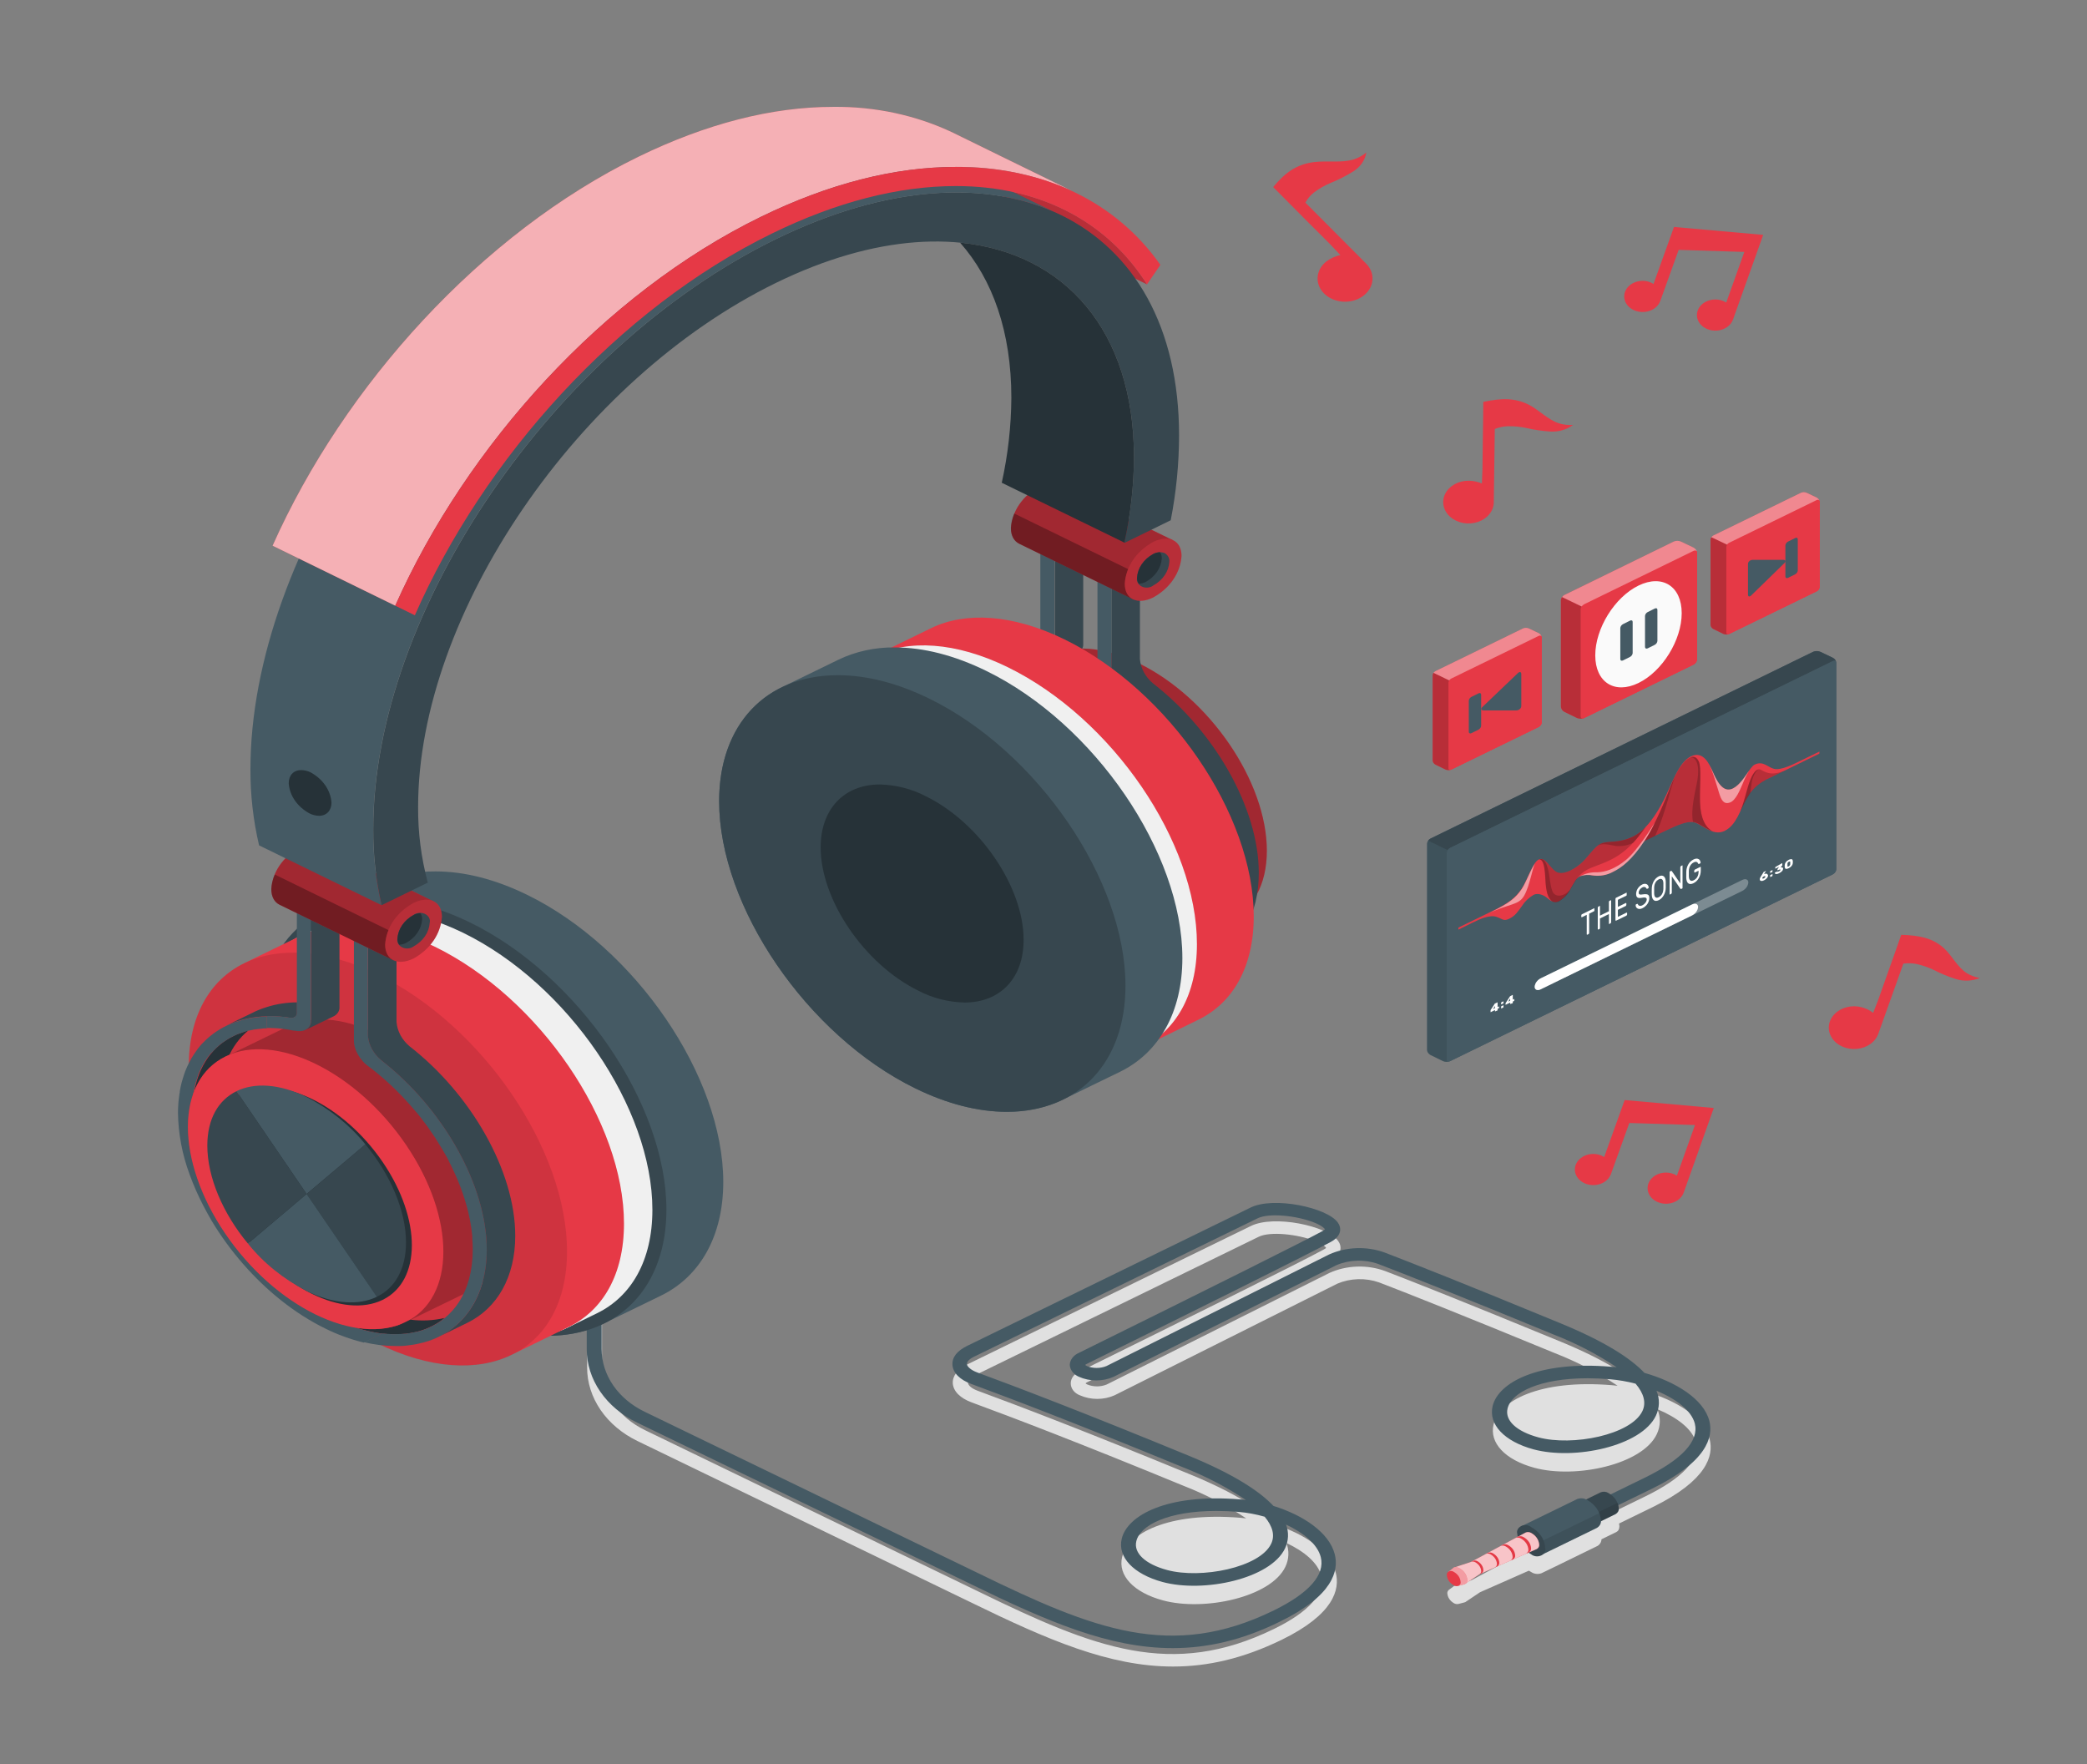 <svg width="808" height="683" viewBox="0 0 808 683" fill="none" xmlns="http://www.w3.org/2000/svg">
<rect x="0" y="0" width="808" height="683" fill="#808080" stroke="none"/>
<path d="M661.914 557.219C659.748 548.79 648.986 542.097 636.785 538.641C631.371 532.959 621.433 526.525 604.465 519.517C566.877 504.027 546.596 496.022 536.189 492.047C532.777 490.806 529.079 490.228 525.367 490.355C521.656 490.483 518.026 491.313 514.745 492.784L428.499 535.991C427.32 536.474 426.027 536.724 424.717 536.724C423.407 536.724 422.115 536.474 420.936 535.991C420.69 535.875 420.467 535.727 420.273 535.554C420.454 535.384 420.667 535.241 420.903 535.13C452.545 519.517 506.907 492.621 515.423 487.894C519.673 485.517 519.56 482.43 518.041 480.368C513.823 474.589 493.284 470.232 484.331 474.617L374.443 528.246C370.727 530.063 368.69 532.74 368.884 535.581C369.094 538.627 371.761 541.305 376.221 542.944C391.638 548.599 418.382 558.803 458.233 575.223C466.879 578.593 475.016 582.826 482.473 587.831C481.73 587.735 480.986 587.667 480.243 587.599C451.898 585.263 436.611 593.827 434.445 602.775C432.7 609.933 438.922 616.53 450.282 619.59C466.232 623.893 492.056 618.347 497.647 606.572C499.047 603.637 499.19 600.38 498.051 597.365C504.855 600.548 510.22 604.974 511.496 609.946C513.242 616.776 506.923 623.948 493.219 630.641C453.708 649.915 423.731 638.072 379.114 616.298C372.747 613.184 327.983 591.519 249.672 553.653C244.631 551.209 240.443 547.684 237.529 543.435C234.615 539.185 233.079 534.36 233.076 529.448V512.25C233.021 511.635 232.694 511.06 232.159 510.64C231.624 510.221 230.921 509.987 230.191 509.987C229.461 509.987 228.759 510.221 228.224 510.64C227.689 511.06 227.361 511.635 227.307 512.25V529.462C227.311 535.232 229.117 540.899 232.541 545.89C235.966 550.881 240.889 555.02 246.812 557.888C325.123 595.754 369.87 617.418 376.237 620.519C405.438 634.767 429.436 645.189 454.145 645.189C467.606 645.189 481.261 642.102 496.161 634.862C516.49 624.945 518.785 615.287 517.169 608.908C515.003 600.425 504.871 593.718 493.43 590.167C488.081 584.443 478.11 577.941 460.867 570.838C420.92 554.377 394.094 544.146 378.629 538.464C376.302 537.617 374.815 536.401 374.75 535.294C374.686 534.188 375.672 533.314 377.433 532.453L487.321 478.81C491.797 476.625 502.431 477.84 508.959 480.381C512.401 481.747 513.306 482.867 513.371 483.031C513.436 483.195 513.225 483.332 512.369 483.81C503.966 488.482 449.701 515.324 418.108 530.923C417.048 531.321 416.148 531.971 415.516 532.793C414.884 533.615 414.548 534.574 414.548 535.554C414.548 536.534 414.884 537.493 415.516 538.315C416.148 539.137 417.048 539.786 418.108 540.185C420.174 541.1 422.473 541.578 424.806 541.578C427.139 541.578 429.438 541.1 431.504 540.185L517.75 496.964C520.243 495.904 522.978 495.312 525.767 495.227C528.556 495.142 531.333 495.567 533.91 496.473C544.285 500.448 564.501 508.425 602.041 523.888C610.685 527.262 618.822 531.495 626.281 536.496C625.521 536.401 624.778 536.333 624.035 536.264C595.69 533.928 580.403 542.493 578.253 551.441C576.508 558.598 582.73 565.196 594.09 568.256C610.04 572.559 635.864 567.013 641.439 555.238C642.913 552.147 642.999 548.708 641.681 545.567C649.228 548.722 655.223 553.23 656.516 558.257C658.229 564.964 651.49 572.245 637.011 579.307L623.857 585.727C623.551 585.501 623.221 585.3 622.871 585.126C622.461 584.871 621.978 584.714 621.473 584.671C620.967 584.628 620.456 584.7 619.995 584.88L614.258 587.612C613.748 587.346 613.169 587.191 612.571 587.16C611.974 587.129 611.376 587.223 610.832 587.435L589.274 597.966C588.712 598.29 588.265 598.737 587.98 599.259C587.696 599.781 587.584 600.359 587.658 600.931C587.665 601.31 587.702 601.689 587.772 602.064L586.98 602.502L582.132 605.07L581.194 605.575L576.346 608.198L575.474 608.662L570.529 611.326L569.737 611.749L562.998 613.99C562.896 614.042 562.804 614.106 562.724 614.181L560.897 615.547C560.705 615.716 560.556 615.918 560.461 616.14C560.367 616.361 560.328 616.596 560.348 616.831C560.4 617.61 560.667 618.367 561.127 619.043C561.587 619.719 562.228 620.295 562.998 620.724C563.234 620.855 563.499 620.945 563.776 620.987C564.054 621.029 564.339 621.024 564.614 620.97L566.941 620.369C567.071 620.342 567.196 620.301 567.313 620.246L572.985 616.435L579.013 613.771L579.918 613.375L585.024 611.121L586.01 610.684L591.052 608.457L591.925 608.075C592.273 608.315 592.64 608.534 593.024 608.731C593.569 609.064 594.21 609.269 594.88 609.324C595.55 609.379 596.226 609.283 596.837 609.045L603.301 605.917L618.459 598.513C618.597 598.447 618.722 598.364 618.831 598.267C619.209 597.968 619.51 597.606 619.716 597.204C619.922 596.802 620.027 596.369 620.027 595.931L625.748 593.131C626.141 592.94 626.452 592.648 626.636 592.298C626.86 591.867 626.97 591.401 626.96 590.932C626.956 590.592 626.912 590.253 626.83 589.921C626.83 589.921 626.83 589.921 626.83 589.825L639.952 583.419C660.944 573.119 663.514 563.475 661.914 557.219Z" fill="#E0E0E0"/>
<path d="M453.999 638.059C429.29 638.059 405.293 627.636 376.092 613.389C368.012 609.441 301.255 577.149 246.666 550.758C240.743 547.889 235.821 543.751 232.396 538.759C228.971 533.768 227.165 528.101 227.161 522.331V505.038C227.216 504.422 227.543 503.847 228.078 503.428C228.613 503.008 229.316 502.775 230.046 502.775C230.775 502.775 231.478 503.008 232.013 503.428C232.548 503.847 232.876 504.422 232.93 505.038V522.331C232.934 527.241 234.471 532.063 237.385 536.311C240.299 540.559 244.487 544.081 249.527 546.523C304.115 572.928 370.888 605.261 378.968 609.168C423.618 630.955 453.563 642.785 493.074 623.511C506.778 616.817 513.096 609.659 511.351 602.816C510.074 597.857 504.725 593.418 497.906 590.235C499.04 593.255 498.897 596.515 497.502 599.455C491.927 611.217 466.087 616.763 450.137 612.473C438.825 609.414 432.555 602.802 434.3 595.658C436.482 586.697 451.737 578.132 480.097 580.482C480.841 580.482 481.584 580.618 482.344 580.714C474.881 575.713 466.744 571.477 458.104 568.092C418.269 551.7 391.524 541.482 376.092 535.813C371.632 534.188 368.965 531.497 368.755 528.451C368.545 525.405 370.597 522.987 374.314 521.115L484.202 467.486C493.155 463.115 513.694 467.486 517.912 473.237C519.431 475.327 519.528 478.401 515.294 480.764C506.81 485.476 452.432 512.387 420.774 528.014C420.54 528.121 420.327 528.26 420.144 528.423C420.333 528.601 420.557 528.749 420.806 528.861C421.985 529.343 423.278 529.594 424.588 529.594C425.898 529.594 427.19 529.343 428.369 528.861L514.615 485.64C517.898 484.173 521.528 483.345 525.238 483.217C528.949 483.089 532.646 483.665 536.06 484.903C546.45 488.878 566.764 496.869 604.336 512.373C621.368 519.394 631.307 525.842 636.656 531.497C648.792 534.953 659.619 541.646 661.784 550.088C663.4 556.344 660.831 565.975 639.532 576.37L613.789 588.937C613.127 589.26 612.34 589.347 611.602 589.179C610.865 589.011 610.236 588.602 609.854 588.042C609.473 587.483 609.37 586.818 609.568 586.194C609.767 585.57 610.25 585.039 610.913 584.716L636.656 572.149C651.2 565.087 657.874 557.82 656.161 551.113C654.868 546.072 648.872 541.551 641.326 538.423C642.643 541.563 642.557 545.003 641.083 548.094C635.508 559.855 609.685 565.401 593.735 561.112C582.423 558.052 576.152 551.441 577.898 544.296C580.079 535.335 595.334 526.771 623.679 529.12C624.422 529.12 625.166 529.257 625.925 529.339C618.466 524.337 610.329 520.105 601.685 516.73C564.129 501.267 543.913 493.29 533.555 489.329C530.981 488.413 528.203 487.982 525.413 488.065C522.622 488.147 519.886 488.742 517.395 489.807L431.149 533.027C429.082 533.942 426.784 534.421 424.45 534.421C422.117 534.421 419.819 533.942 417.752 533.027C416.718 532.594 415.84 531.935 415.209 531.118C414.579 530.301 414.218 529.357 414.165 528.382C414.216 527.415 414.571 526.476 415.193 525.662C415.814 524.848 416.681 524.189 417.704 523.752C472.292 496.814 505.76 480.04 511.965 476.638C512.821 476.16 512.967 475.86 512.967 475.86C512.967 475.86 511.997 474.494 508.555 473.21C502.091 470.669 491.393 469.467 486.917 471.652L377.029 525.282C375.268 526.142 374.282 527.18 374.346 528.123C374.411 529.065 375.962 530.445 378.225 531.292C393.706 536.988 420.548 547.22 460.463 563.666C477.706 570.769 487.676 577.326 493.025 583.009C504.467 586.547 514.599 593.254 516.764 601.737C518.38 608.089 516.07 617.746 495.757 627.691C481.116 634.971 467.46 638.059 453.999 638.059ZM470.919 584.949C452.399 584.949 441.443 590.412 439.94 596.641C438.809 601.259 443.398 605.548 451.882 607.829C465.02 611.367 487.757 606.886 492.153 597.639C493.656 594.47 492.751 590.932 489.632 587.189C486.359 586.247 482.971 585.619 479.532 585.317C476.494 585.071 473.617 584.949 470.919 584.949ZM614.629 533.587C596.126 533.587 585.17 539.051 583.667 545.28C582.536 549.897 587.109 554.186 595.609 556.467C608.747 560.005 631.484 555.525 635.88 546.277C637.399 543.067 636.445 539.447 633.23 535.677C629.981 534.827 626.641 534.25 623.259 533.956C620.221 533.71 617.344 533.587 614.629 533.587Z" fill="#455A64"/>
<path d="M619.768 577.722C620.231 577.545 620.741 577.475 621.246 577.518C621.751 577.561 622.234 577.716 622.645 577.968C623.829 578.621 624.815 579.5 625.523 580.535C626.23 581.57 626.639 582.731 626.717 583.924C626.771 584.355 626.687 584.79 626.474 585.184C626.261 585.579 625.926 585.917 625.505 586.164L609.232 594.101L603.495 585.659L619.768 577.722Z" fill="#37474F"/>
<path opacity="0.1" d="M626.232 581.834C626.529 582.504 626.692 583.21 626.717 583.924C626.771 584.355 626.687 584.79 626.474 585.184C626.261 585.579 625.926 585.917 625.505 586.164L609.232 594.101L607.196 591.109L626.232 581.834Z" fill="black"/>
<path d="M610.444 591.874C610.368 590.681 609.959 589.519 609.251 588.484C608.544 587.449 607.557 586.57 606.372 585.918C605.963 585.668 605.484 585.512 604.982 585.467C604.481 585.421 603.974 585.487 603.511 585.659C603.09 585.906 602.756 586.245 602.543 586.639C602.329 587.033 602.245 587.468 602.299 587.899C602.376 589.093 602.785 590.254 603.492 591.289C604.2 592.324 605.186 593.203 606.372 593.855C606.759 594.149 607.247 594.332 607.765 594.378C608.283 594.424 608.805 594.331 609.256 594.111C609.708 593.891 610.066 593.557 610.279 593.155C610.492 592.754 610.55 592.305 610.444 591.874Z" fill="#37474F"/>
<path d="M610.606 580.359C611.217 580.119 611.893 580.022 612.563 580.077C613.234 580.132 613.874 580.338 614.419 580.673C615.992 581.539 617.3 582.707 618.238 584.081C619.176 585.456 619.717 586.998 619.817 588.582C619.889 589.153 619.777 589.731 619.493 590.253C619.208 590.775 618.762 591.222 618.201 591.546L596.627 602.065L589.032 590.877L610.606 580.359Z" fill="#455A64"/>
<path opacity="0.1" d="M619.17 585.809C619.569 586.682 619.787 587.606 619.817 588.541C619.889 589.112 619.777 589.69 619.492 590.212C619.208 590.734 618.762 591.181 618.201 591.505L596.627 602.024L593.945 598.076L619.17 585.809Z" fill="black"/>
<path d="M598.227 599.114C598.129 597.531 597.588 595.991 596.65 594.618C595.712 593.246 594.403 592.081 592.83 591.218C592.326 590.8 591.675 590.533 590.975 590.457C590.275 590.381 589.565 590.501 588.953 590.798C588.342 591.096 587.862 591.554 587.587 592.103C587.312 592.653 587.258 593.263 587.432 593.841C587.536 595.425 588.078 596.966 589.016 598.339C589.953 599.713 591.26 600.882 592.83 601.75C593.333 602.171 593.987 602.44 594.689 602.516C595.392 602.592 596.104 602.471 596.718 602.172C597.331 601.872 597.811 601.411 598.083 600.858C598.356 600.306 598.407 599.693 598.227 599.114Z" fill="#37474F"/>
<path d="M592.83 593.486C592.523 593.296 592.162 593.179 591.784 593.148C591.406 593.117 591.024 593.172 590.68 593.308L569.543 604.674L562.804 606.9L567.119 613.252L572.791 609.441L594.995 599.674C595.31 599.491 595.56 599.24 595.719 598.946C595.879 598.653 595.941 598.328 595.9 598.008C595.846 597.103 595.539 596.222 595.006 595.436C594.472 594.65 593.727 593.982 592.83 593.486Z" fill="#E63946"/>
<path opacity="0.7" d="M592.83 593.486C592.523 593.296 592.162 593.179 591.784 593.148C591.406 593.117 591.024 593.172 590.68 593.308L569.543 604.674L562.804 606.9L567.119 613.252L572.791 609.441L594.995 599.674C595.31 599.491 595.56 599.24 595.719 598.946C595.879 598.653 595.941 598.328 595.9 598.008C595.846 597.103 595.539 596.222 595.006 595.436C594.472 594.65 593.727 593.982 592.83 593.486Z" fill="white"/>
<path d="M564.954 607.091C564.647 606.903 564.286 606.786 563.909 606.753C563.532 606.719 563.151 606.77 562.804 606.9L562.53 607.091L560.752 608.526L564.469 613.99L566.796 613.402C566.926 613.371 567.051 613.325 567.168 613.266C567.484 613.081 567.734 612.827 567.894 612.531C568.053 612.235 568.115 611.909 568.073 611.586C568.009 610.682 567.694 609.803 567.151 609.022C566.609 608.241 565.856 607.579 564.954 607.091Z" fill="#E63946"/>
<path opacity="0.5" d="M564.954 607.091C564.647 606.903 564.286 606.786 563.909 606.753C563.532 606.719 563.151 606.77 562.804 606.9L562.53 607.091L560.752 608.526L564.469 613.99L566.796 613.402C566.926 613.371 567.051 613.325 567.168 613.266C567.484 613.081 567.734 612.827 567.894 612.531C568.053 612.235 568.115 611.909 568.073 611.586C568.009 610.682 567.694 609.803 567.151 609.022C566.609 608.241 565.856 607.579 564.954 607.091Z" fill="white"/>
<path d="M565.487 612.419C565.435 611.639 565.166 610.88 564.703 610.204C564.24 609.527 563.595 608.953 562.821 608.526C562.566 608.337 562.249 608.22 561.912 608.193C561.575 608.165 561.237 608.227 560.944 608.37C560.651 608.513 560.419 608.731 560.281 608.991C560.142 609.252 560.103 609.543 560.17 609.823C560.221 610.602 560.487 611.36 560.947 612.037C561.408 612.713 562.049 613.288 562.821 613.717C563.074 613.911 563.394 614.032 563.734 614.063C564.074 614.094 564.417 614.033 564.713 613.889C565.01 613.745 565.244 613.525 565.383 613.26C565.522 612.996 565.559 612.702 565.487 612.419Z" fill="#E63946"/>
<path d="M569.543 604.674C569.803 604.574 570.089 604.534 570.373 604.558C570.657 604.582 570.928 604.669 571.159 604.81C571.825 605.18 572.38 605.677 572.778 606.26C573.177 606.844 573.408 607.498 573.454 608.17C573.488 608.413 573.444 608.659 573.328 608.882C573.211 609.105 573.026 609.298 572.791 609.441L573.632 609.072C573.863 608.921 574.045 608.722 574.161 608.495C574.277 608.268 574.323 608.02 574.294 607.774C574.249 607.098 574.017 606.44 573.615 605.854C573.214 605.268 572.655 604.77 571.983 604.4C571.75 604.264 571.481 604.178 571.199 604.149C570.918 604.121 570.632 604.151 570.367 604.236L569.543 604.674Z" fill="#E63946"/>
<path d="M575.296 601.586C575.577 601.479 575.886 601.436 576.193 601.463C576.499 601.489 576.792 601.584 577.041 601.737C577.771 602.139 578.378 602.682 578.814 603.321C579.249 603.959 579.5 604.675 579.546 605.411C579.579 605.672 579.53 605.935 579.405 606.174C579.281 606.414 579.084 606.622 578.835 606.777L579.74 606.367C579.986 606.209 580.182 606.001 580.309 605.762C580.436 605.524 580.49 605.262 580.467 605.001C580.417 604.268 580.165 603.555 579.73 602.919C579.295 602.283 578.689 601.743 577.962 601.34C577.707 601.183 577.408 601.083 577.095 601.05C576.781 601.016 576.463 601.051 576.169 601.149L575.296 601.586Z" fill="#E63946"/>
<path d="M581.017 598.499C581.321 598.385 581.656 598.339 581.988 598.368C582.32 598.397 582.637 598.499 582.907 598.663C583.697 599.099 584.354 599.686 584.826 600.377C585.298 601.067 585.57 601.842 585.622 602.638C585.659 602.922 585.607 603.209 585.471 603.471C585.334 603.732 585.119 603.958 584.847 604.127L585.832 603.69C586.105 603.512 586.32 603.278 586.456 603.01C586.591 602.743 586.644 602.45 586.608 602.16C586.556 601.364 586.283 600.589 585.812 599.899C585.34 599.208 584.683 598.621 583.893 598.185C583.615 598.017 583.292 597.912 582.953 597.878C582.614 597.845 582.27 597.885 581.954 597.994L581.017 598.499Z" fill="#E63946"/>
<path d="M586.753 595.412C587.082 595.29 587.442 595.242 587.799 595.273C588.156 595.304 588.498 595.413 588.79 595.59C589.64 596.058 590.348 596.689 590.856 597.432C591.364 598.175 591.658 599.009 591.715 599.865C591.754 600.174 591.695 600.486 591.545 600.769C591.394 601.053 591.157 601.297 590.858 601.477L591.941 600.999C592.233 600.809 592.462 600.558 592.607 600.271C592.751 599.984 592.806 599.67 592.765 599.36C592.711 598.504 592.419 597.672 591.914 596.929C591.408 596.186 590.704 595.554 589.856 595.084C589.557 594.9 589.207 594.783 588.839 594.745C588.472 594.707 588.099 594.748 587.755 594.866L586.753 595.412Z" fill="#E63946"/>
<g opacity="0.1">
<path opacity="0.1" d="M569.543 604.674C569.803 604.574 570.089 604.534 570.373 604.558C570.657 604.582 570.928 604.669 571.159 604.81C571.825 605.18 572.38 605.677 572.778 606.26C573.177 606.844 573.408 607.498 573.454 608.17C573.488 608.413 573.444 608.659 573.328 608.882C573.211 609.105 573.026 609.298 572.791 609.441L573.632 609.072C573.863 608.921 574.045 608.722 574.161 608.495C574.277 608.268 574.323 608.02 574.294 607.774C574.249 607.098 574.017 606.44 573.615 605.854C573.214 605.268 572.655 604.77 571.983 604.4C571.75 604.264 571.481 604.178 571.199 604.149C570.918 604.121 570.632 604.151 570.367 604.236L569.543 604.674Z" fill="black"/>
<path opacity="0.1" d="M575.296 601.586C575.577 601.479 575.886 601.436 576.193 601.463C576.5 601.489 576.792 601.584 577.042 601.737C577.772 602.139 578.379 602.682 578.814 603.321C579.249 603.959 579.5 604.675 579.547 605.411C579.579 605.672 579.531 605.935 579.406 606.174C579.281 606.414 579.084 606.622 578.835 606.777L579.74 606.367C579.987 606.209 580.182 606.001 580.309 605.762C580.436 605.524 580.491 605.262 580.468 605.001C580.418 604.268 580.165 603.555 579.73 602.919C579.295 602.283 578.69 601.743 577.963 601.34C577.707 601.183 577.409 601.083 577.095 601.05C576.781 601.016 576.463 601.051 576.169 601.149L575.296 601.586Z" fill="black"/>
<path opacity="0.1" d="M581.017 598.499C581.322 598.385 581.657 598.339 581.988 598.368C582.32 598.397 582.637 598.499 582.908 598.663C583.697 599.099 584.355 599.686 584.826 600.377C585.298 601.067 585.571 601.842 585.623 602.638C585.659 602.922 585.607 603.209 585.471 603.471C585.335 603.732 585.12 603.958 584.847 604.127L585.833 603.69C586.106 603.512 586.32 603.278 586.456 603.01C586.592 602.743 586.644 602.45 586.608 602.16C586.556 601.364 586.284 600.589 585.812 599.899C585.34 599.208 584.683 598.621 583.893 598.185C583.616 598.017 583.292 597.912 582.953 597.878C582.614 597.845 582.27 597.885 581.954 597.994L581.017 598.499Z" fill="black"/>
<path opacity="0.1" d="M586.753 595.412C587.082 595.29 587.442 595.242 587.799 595.273C588.156 595.304 588.498 595.413 588.79 595.59C589.64 596.058 590.348 596.689 590.856 597.432C591.364 598.175 591.658 599.009 591.715 599.865C591.754 600.174 591.695 600.486 591.545 600.769C591.394 601.053 591.157 601.297 590.858 601.477L591.941 600.999C592.233 600.809 592.462 600.558 592.607 600.271C592.751 599.984 592.806 599.67 592.765 599.36C592.711 598.504 592.419 597.672 591.914 596.929C591.408 596.186 590.704 595.554 589.856 595.084C589.557 594.9 589.207 594.783 588.839 594.745C588.472 594.707 588.099 594.748 587.755 594.866L586.753 595.412Z" fill="black"/>
</g>
<path d="M381.554 259.267C380.956 259.472 380.358 259.663 379.792 259.909C379.227 260.155 378.871 260.319 378.435 260.524C377.999 260.728 377.336 261.056 376.819 261.343C376.302 261.63 375.962 261.849 375.542 262.122C375.122 262.395 374.556 262.777 374.072 263.133C373.587 263.488 373.296 263.72 372.924 264.034C372.553 264.348 372.019 264.813 371.583 265.223C371.147 265.632 370.888 265.919 370.549 266.274C370.209 266.63 369.741 267.176 369.353 267.64C368.965 268.105 368.755 268.378 368.48 268.76L368.286 269.034C367.979 269.471 367.688 269.922 367.414 270.4C367.317 270.536 367.236 270.673 367.155 270.809C366.929 271.178 366.703 271.561 366.509 271.943C366.315 272.326 366.153 272.626 365.992 272.968C365.83 273.309 365.765 273.391 365.668 273.623L365.378 274.238C365.184 274.675 365.006 275.126 364.844 275.604C364.683 276.082 364.537 276.396 364.408 276.793C364.166 277.517 363.923 278.254 363.729 279.019C363.578 279.529 363.449 280.048 363.341 280.576C363.341 280.863 363.212 281.136 363.147 281.437C363.083 281.737 363.018 282.052 362.97 282.38C362.824 283.144 362.727 283.95 362.63 284.756C362.63 285.139 362.517 285.508 362.485 285.89C362.485 286.04 362.485 286.177 362.485 286.327C362.372 287.693 362.307 288.977 362.307 290.357C362.354 295.919 363.14 301.458 364.65 306.872C370.662 329.206 387.84 352.291 408.848 365.501C411.309 367.075 413.878 368.525 416.54 369.844L417.639 370.35C418.253 370.637 418.867 370.937 419.481 371.197L420.887 371.784L422.406 372.399L423.941 372.959L425.283 373.423C425.816 373.601 426.333 373.765 426.899 373.915L428.175 374.284L429.711 374.694L431.068 374.994L432.458 375.295L434.3 375.595L435.157 375.732L435.884 375.8L446.905 370.446C440.075 369.519 433.519 367.493 427.594 364.476C397.536 349.833 373.296 314.18 373.296 284.948C373.296 273.077 377.304 264.089 384.059 258.543L382.992 258.802C382.491 258.939 382.022 259.103 381.554 259.267Z" fill="#263238"/>
<path d="M391.282 249.377C389.604 249.872 387.981 250.494 386.434 251.235L375.461 256.589C380.292 254.279 385.733 253.035 391.282 252.97V249.377Z" fill="#37474F"/>
<path d="M435.173 375.732L434.316 375.595L432.474 375.295L431.084 374.994L430.179 374.803L429.727 374.694L428.24 374.284L426.963 373.915L425.347 373.423L424.006 372.959L422.471 372.399L420.952 371.784L419.546 371.197C418.932 370.937 418.302 370.637 417.671 370.336C417.332 370.172 416.976 370.036 416.621 369.858C414.054 368.581 411.573 367.186 409.187 365.678C402.346 361.37 396.144 356.38 390.716 350.816C386.028 346.041 381.823 340.942 378.144 335.572C372.068 326.767 367.544 317.259 364.715 307.35L364.618 306.886C363.11 301.481 362.324 295.951 362.275 290.398C362.275 289.114 362.275 287.871 362.436 286.641C362.436 286.464 362.436 286.286 362.436 286.109C362.428 285.986 362.428 285.863 362.436 285.74C362.533 284.715 362.663 283.705 362.84 282.721L362.937 282.093C362.937 281.765 363.083 281.464 363.148 281.136C363.212 280.809 363.358 280.235 363.471 279.77C363.584 279.306 363.697 278.814 363.826 278.404C363.956 277.995 364.149 277.421 364.327 276.929C364.327 276.738 364.44 276.547 364.505 276.369C364.57 276.192 364.505 276.219 364.586 276.151C364.731 275.754 364.877 275.345 365.038 274.948C365.2 274.552 365.458 274.02 365.685 273.582C365.911 273.145 366.234 272.394 366.557 271.82C366.88 271.247 367.026 271.028 367.268 270.632L367.559 270.167C367.818 269.758 368.092 269.362 368.367 268.965C368.642 268.569 368.9 268.269 369.175 267.927L369.547 267.476C369.741 267.217 369.951 266.971 370.161 266.739L370.662 266.206C370.807 266.056 370.937 265.892 371.098 265.742L371.987 264.881L372.294 264.622C372.666 264.294 373.037 263.966 373.441 263.652C373.619 263.515 373.829 263.392 374.007 263.269C374.492 262.914 374.977 262.573 375.478 262.258C375.979 261.944 376.318 261.726 376.754 261.48C377.191 261.234 377.821 260.92 378.37 260.66C378.92 260.401 379.259 260.237 379.728 260.045C380.196 259.854 380.891 259.608 381.489 259.403C382.087 259.198 382.426 259.076 382.911 258.939C383.396 258.802 383.638 258.748 384.01 258.652L384.834 258.475C385.319 258.379 385.804 258.256 386.305 258.174C386.806 258.092 387.727 257.983 388.438 257.914C389.149 257.846 389.391 257.792 389.892 257.764C390.393 257.737 390.765 257.764 391.217 257.764V253.174C385.668 253.24 380.227 254.484 375.397 256.794C374.718 257.136 374.056 257.491 373.393 257.873L373.054 258.065C371.165 259.202 369.426 260.507 367.866 261.958L367.333 262.45C366.864 262.9 366.412 263.365 365.959 263.816L365.572 264.294C364.823 265.146 364.127 266.031 363.487 266.944C363.261 267.285 363.018 267.627 362.792 267.982C362.566 268.337 362.226 268.883 361.952 269.348C361.677 269.812 361.435 270.29 361.176 270.714C360.917 271.137 360.691 271.67 360.465 272.162C360.109 272.927 359.786 273.719 359.479 274.525C359.35 274.908 359.204 275.304 359.075 275.7C358.849 276.383 358.639 277.066 358.429 277.79C358.332 278.145 358.235 278.486 358.154 278.842C357.885 279.88 357.659 280.945 357.475 282.038C357.475 282.311 357.395 282.584 357.362 282.844C357.217 283.773 357.104 284.702 357.023 285.576C357.023 285.917 357.023 286.259 356.942 286.6C356.845 287.816 356.797 289.046 356.797 290.302C356.929 298.406 358.458 306.45 361.338 314.18C362.816 318.274 364.575 322.293 366.606 326.214C367.683 328.2 368.76 330.162 369.838 332.102C373.334 337.934 377.393 343.512 381.974 348.781C391.072 359.231 402.045 368.096 413.841 373.847C418.525 376.204 423.549 378.041 428.789 379.311L435.835 375.896L435.173 375.732Z" fill="#455A64"/>
<path d="M490.472 329.356C490.472 302.637 468.285 270.154 440.91 256.794C427.174 250.101 414.763 249.486 405.794 253.898C403.063 255.264 384.786 264.157 381.99 265.482C372.973 269.84 367.446 279.238 367.446 292.638C367.446 319.357 389.634 351.841 417.009 365.2C430.713 371.894 443.124 372.508 452.092 368.11C454.84 366.744 473.262 357.81 476.025 356.458C484.929 352.087 490.472 342.702 490.472 329.356Z" fill="#E63946"/>
<path opacity="0.3" d="M490.472 329.356C490.472 302.637 468.285 270.154 440.91 256.794C427.174 250.101 414.763 249.486 405.794 253.898C403.063 255.264 384.786 264.157 381.99 265.482C372.973 269.84 367.446 279.238 367.446 292.638C367.446 319.357 389.634 351.841 417.009 365.2C430.713 371.894 443.124 372.508 452.092 368.11C454.84 366.744 473.262 357.81 476.025 356.458C484.929 352.087 490.472 342.702 490.472 329.356Z" fill="black"/>
<path d="M416.928 268.446C444.287 281.806 466.474 314.303 466.474 341.008C466.474 367.714 444.4 378.56 416.928 365.2C389.456 351.841 367.365 319.357 367.365 292.638C367.365 265.919 389.585 255.087 416.928 268.446Z" fill="#E63946"/>
<path d="M437.936 376.005H438.178C439.019 376.005 439.794 376.087 440.667 376.101H441.071C442.259 376.105 443.447 376.045 444.626 375.923H444.755C445.745 375.813 446.727 375.658 447.697 375.459C448.101 375.39 448.521 375.308 448.925 375.213C449.684 375.035 450.444 374.83 451.187 374.598C451.931 374.366 452.302 374.216 452.803 373.997C453.078 373.902 453.32 373.792 453.579 373.683C455.956 372.666 458.136 371.349 460.043 369.776C455.741 370.779 451.237 371.007 446.824 370.446L435.803 375.8C436.578 375.882 437.257 375.964 437.936 376.005Z" fill="#263238"/>
<path d="M430.325 260.524C430.606 264.105 432.435 267.474 435.463 269.99C459.073 288.335 476.332 318.114 476.332 343.344C476.332 361.703 467.218 374.762 452.318 379.147C454.222 378.623 456.049 377.917 457.764 377.043L468.737 371.689C480.404 366.006 487.353 353.931 487.353 337.962C487.353 312.746 470.078 282.953 446.468 264.622C443.448 262.101 441.621 258.734 441.33 255.155V217.986L430.325 223.368L424.895 220.718L430.325 223.368V260.524Z" fill="#37474F"/>
<path d="M435.463 269.99C432.435 267.474 430.606 264.105 430.325 260.524V223.368L424.895 220.718V262.75C424.909 263.31 424.985 263.868 425.121 264.417L425.218 264.826C425.372 265.411 425.572 265.986 425.816 266.548C426.21 267.418 426.691 268.259 427.254 269.061L427.707 269.621C428.127 270.187 428.603 270.721 429.129 271.219C429.449 271.531 429.794 271.823 430.163 272.094C431.472 273.063 432.749 274.074 434.009 275.099L435.011 275.932C436.11 276.861 437.193 277.803 438.243 278.787L438.728 279.21C439.924 280.317 441.087 281.451 442.251 282.625L443.123 283.527C444.077 284.51 445.014 285.521 445.919 286.532L446.582 287.27C447.664 288.486 448.715 289.742 449.733 290.999L450.444 291.914C451.284 292.966 452.06 294.045 452.884 295.124L453.563 296.053C454.516 297.419 455.421 298.703 456.31 300.056L456.811 300.862C457.538 301.995 458.249 303.143 458.928 304.304L459.558 305.383C460.355 306.758 461.115 308.151 461.837 309.563C461.917 309.754 462.014 309.932 462.095 310.123C462.725 311.366 463.323 312.623 463.905 313.893C464.067 314.276 464.244 314.644 464.406 315.027C465.036 316.393 465.634 317.909 466.167 319.343C466.701 320.778 467.202 322.239 467.654 323.687L467.945 324.616C468.365 325.982 468.753 327.43 469.092 328.837L469.238 329.548C469.539 330.841 469.798 332.125 470.014 333.4C470.014 333.632 470.094 333.878 470.143 334.11C470.353 335.476 470.531 336.842 470.644 338.208C470.644 338.508 470.644 338.809 470.725 339.11C470.822 340.476 470.902 341.923 470.902 343.303C470.902 351.499 468.979 358.329 465.537 363.67C464.799 364.814 463.962 365.909 463.032 366.949C462.58 367.454 462.111 367.946 461.626 368.41C461.142 368.875 460.641 369.312 460.124 369.776C458.217 371.349 456.037 372.666 453.66 373.683C453.417 373.792 453.159 373.902 452.884 373.997C452.351 374.216 451.801 374.421 451.268 374.598C450.735 374.776 449.878 375.008 449.183 375.172H449.006C448.602 375.268 448.198 375.349 447.777 375.418L447.05 375.582C446.323 375.705 445.58 375.8 444.836 375.882H444.707C443.527 376.004 442.34 376.064 441.152 376.06H440.231C439.584 376.06 438.922 376.06 438.259 375.964H437.936C437.257 375.964 436.578 375.855 435.884 375.773L428.838 379.188C432.747 380.141 436.792 380.637 440.861 380.663C441.41 380.663 441.944 380.663 442.477 380.595C443.01 380.527 443.947 380.595 444.626 380.499L445.87 380.349C446.662 380.253 447.486 380.158 448.181 380.035C448.553 380.035 448.925 379.898 449.296 379.816L449.749 379.707C450.444 379.557 451.139 379.42 451.817 379.229L452.302 379.106C467.202 374.762 476.316 361.662 476.316 343.303C476.332 318.114 459.073 288.335 435.463 269.99Z" fill="#455A64"/>
<path d="M405.616 258.502L405.842 258.42C405.974 258.379 406.099 258.324 406.214 258.256L417.235 252.874C417.944 252.492 418.518 251.955 418.896 251.321C419.275 250.686 419.443 249.977 419.384 249.268V207.236L408.379 212.618V254.65C408.458 255.456 408.233 256.263 407.736 256.954C407.24 257.646 406.498 258.188 405.616 258.502Z" fill="#37474F"/>
<path d="M392.333 252.956C394.978 252.965 397.618 253.175 400.219 253.584C400.539 253.658 400.875 253.667 401.2 253.609C401.525 253.552 401.829 253.43 402.088 253.254C402.347 253.078 402.552 252.853 402.688 252.597C402.824 252.341 402.886 252.061 402.869 251.781V247.601C398.916 247.641 395 248.241 391.282 249.377V253.011C391.638 252.997 391.977 252.956 392.333 252.956Z" fill="#37474F"/>
<path d="M393.722 257.573C395.031 257.614 396.337 257.714 397.633 257.873C398.894 258.037 400.186 258.256 401.479 258.529H401.722H401.851C402.265 258.614 402.687 258.673 403.111 258.707H403.225C403.574 258.734 403.926 258.734 404.275 258.707H404.469C404.798 258.661 405.122 258.593 405.438 258.502C406.321 258.188 407.063 257.646 407.559 256.954C408.055 256.263 408.28 255.456 408.202 254.65V212.618L402.772 209.886V251.713C402.789 251.993 402.727 252.273 402.591 252.529C402.455 252.785 402.25 253.01 401.991 253.186C401.733 253.362 401.428 253.483 401.103 253.541C400.778 253.598 400.442 253.59 400.122 253.516C397.521 253.107 394.881 252.897 392.236 252.888C391.88 252.888 391.541 252.888 391.185 252.888V257.477C391.573 257.477 391.945 257.477 392.333 257.477C392.72 257.477 393.286 257.559 393.722 257.573Z" fill="#455A64"/>
<path d="M485.398 354.764C485.398 315.286 452.609 267.34 412.161 247.547C391.961 237.684 373.684 236.755 360.449 243.203L338.326 253.994C325.107 260.469 316.914 274.306 316.914 294.032C316.914 333.509 349.702 381.455 390.135 401.249C410.335 411.098 428.612 412.04 441.847 405.593L463.954 394.774C477.205 388.34 485.398 374.489 485.398 354.764Z" fill="#E63946"/>
<path opacity="0.1" d="M441.921 405.58C470.519 391.623 470.517 346.364 441.918 304.491C413.318 262.618 366.949 239.988 338.351 253.944C309.753 267.901 309.755 313.16 338.355 355.033C366.955 396.906 413.323 419.537 441.921 405.58Z" fill="black"/>
<path d="M463.404 365.514C463.404 326.037 430.616 278.09 390.167 258.297C369.935 248.421 351.626 247.506 338.374 253.994L327.418 259.335C314.134 265.796 305.925 279.661 305.925 299.414C305.925 338.891 338.714 386.838 379.146 406.631C399.378 416.493 417.688 417.422 430.939 410.947L441.96 405.565C455.195 399.104 463.404 385.212 463.404 365.514Z" fill="#F0F0F0"/>
<path d="M379.146 263.638C419.546 283.377 452.383 331.378 452.383 370.855C452.383 410.333 419.594 426.329 379.146 406.59C338.697 386.851 305.925 338.85 305.925 299.373C305.925 259.895 338.713 243.94 379.146 263.638Z" fill="#E0E0E0"/>
<path d="M457.764 370.896C457.764 330.026 423.699 280.153 381.812 259.718C369.482 253.693 357.572 250.647 346.39 250.647C338.744 250.558 331.21 252.204 324.574 255.415C320.921 257.218 306.151 264.362 302.402 266.206C287.373 273.651 278.421 289.305 278.421 310.178C278.421 351.048 312.486 400.921 354.373 421.356C366.703 427.38 378.613 430.427 389.795 430.427C397.492 430.517 405.075 428.846 411.741 425.591C415.328 423.802 429.921 416.753 433.638 414.936C448.763 407.519 457.764 391.837 457.764 370.896Z" fill="#455A64"/>
<path d="M389.795 430.427C378.629 430.427 366.703 427.38 354.373 421.356C312.502 400.866 278.421 351.048 278.421 310.178C278.421 280.535 296.455 261.398 324.364 261.398C335.546 261.398 347.456 264.444 359.786 270.468C401.657 290.958 435.738 340.776 435.738 381.647C435.738 411.275 417.704 430.427 389.795 430.427Z" fill="#37474F"/>
<path d="M373.425 388.122C367.13 387.961 360.998 386.397 355.649 383.586C334.738 373.382 317.722 348.48 317.722 328.059C317.722 313.265 326.739 303.703 340.669 303.703C346.934 303.874 353.036 305.433 358.364 308.224C379.275 318.442 396.292 343.344 396.292 363.766C396.372 378.56 387.355 388.122 373.425 388.122Z" fill="#263238"/>
<path d="M280.02 457.61C280.02 416.739 245.955 366.867 204.068 346.418C191.738 340.407 179.828 337.361 168.662 337.361C161.016 337.268 153.481 338.915 146.846 342.128C143.194 343.931 128.407 351.076 124.674 352.92C109.629 360.364 100.677 376.019 100.677 396.878C100.677 437.748 134.742 487.635 176.629 508.07C188.959 514.094 200.869 517.14 212.035 517.14C219.744 517.218 227.334 515.528 233.997 512.25C237.6 510.461 252.193 503.412 255.894 501.595C271.019 494.232 280.02 478.551 280.02 457.61Z" fill="#455A64"/>
<path d="M212.051 517.14C200.885 517.14 188.975 514.094 176.645 508.07C134.758 487.58 100.693 437.748 100.693 396.878C100.693 367.249 118.727 348.111 146.652 348.111C157.818 348.111 169.728 351.158 182.058 357.168C223.929 377.658 258.01 427.49 258.01 468.36C257.994 497.989 239.96 517.14 212.051 517.14Z" fill="#37474F"/>
<path d="M252.581 468.36C252.581 428.883 219.792 380.936 179.344 361.143C159.111 351.267 140.802 350.338 127.632 356.827L116.675 362.181C103.408 368.642 95.182 382.494 95.182 402.246C95.182 441.723 127.971 489.67 168.419 509.463C188.652 519.34 206.945 520.255 220.131 513.794L231.153 508.412C244.388 501.937 252.581 488.085 252.581 468.36Z" fill="#F0F0F0"/>
<path d="M168.339 366.511C208.739 386.25 241.576 434.251 241.576 473.729C241.576 513.206 208.787 529.202 168.339 509.518C127.89 489.834 95.102 441.778 95.102 402.301C95.102 362.823 127.89 346.773 168.339 366.511Z" fill="#E0E0E0"/>
<path d="M241.576 473.729C241.576 434.251 208.787 386.305 168.339 366.511C148.139 356.649 129.862 355.72 116.627 362.168L94.504 372.918C81.269 379.393 73.075 393.244 73.075 412.955C73.075 452.433 105.864 500.379 146.313 520.173C166.496 530.035 184.773 530.964 198.025 524.517L220.115 513.739C233.367 507.319 241.576 493.467 241.576 473.729Z" fill="#E63946"/>
<path opacity="0.1" d="M146.313 377.262C186.713 397.001 219.534 445.002 219.534 484.479C219.534 523.957 186.761 539.953 146.313 520.214C105.864 500.475 73.075 452.474 73.075 412.996C73.075 373.519 105.864 357.523 146.313 377.262Z" fill="black"/>
<path d="M93.728 399.733C93.13 399.924 92.532 400.129 91.95 400.361C91.369 400.593 91.045 400.771 90.609 400.989C90.173 401.208 89.51 401.522 88.993 401.809C88.476 402.096 88.137 402.314 87.716 402.588C87.296 402.861 86.731 403.23 86.246 403.585L85.082 404.5C84.63 404.882 84.194 405.279 83.757 405.688C83.321 406.098 83.046 406.385 82.707 406.74C82.368 407.095 81.915 407.642 81.527 408.106C81.139 408.571 80.929 408.857 80.655 409.24L80.461 409.513C80.154 409.95 79.863 410.387 79.572 410.879L79.329 411.289C79.103 411.658 78.877 412.027 78.667 412.409C78.457 412.792 78.328 413.092 78.166 413.434C78.004 413.775 77.94 413.871 77.843 414.089L77.552 414.718C77.358 415.155 77.18 415.606 77.002 416.084C76.825 416.562 76.712 416.876 76.582 417.272C76.324 417.991 76.097 418.729 75.903 419.485C75.758 420.004 75.629 420.523 75.516 421.056L75.322 421.903C75.322 422.217 75.192 422.531 75.144 422.845C74.999 423.624 74.902 424.416 74.805 425.222C74.805 425.605 74.692 425.973 74.659 426.37C74.659 426.506 74.659 426.656 74.659 426.807C74.546 428.104 74.481 429.443 74.481 430.836C74.528 436.398 75.314 441.938 76.825 447.351C82.868 469.726 100.063 492.812 121.103 506.021C123.572 507.586 126.14 509.036 128.795 510.365L129.894 510.87L131.736 511.717L133.142 512.305L134.661 512.906C135.178 513.111 135.679 513.288 136.277 513.466C136.875 513.643 137.166 513.794 137.619 513.93L139.235 514.436L140.495 514.804L142.111 515.201L143.468 515.515L144.858 515.802C145.472 515.925 146.086 516.02 146.7 516.116L147.541 516.252L148.268 516.321L159.047 510.884C152.187 509.972 145.602 507.945 139.655 504.915C109.646 490.271 85.325 454.687 85.325 425.386C85.325 413.529 89.332 404.541 96.087 398.995C95.732 399.077 95.36 399.145 95.021 399.241L93.728 399.733Z" fill="#263238"/>
<path d="M103.424 389.843C101.749 390.339 100.127 390.956 98.576 391.687L87.603 397.042C92.44 394.751 97.88 393.525 103.424 393.476V389.843Z" fill="#37474F"/>
<path d="M147.282 516.198L146.442 516.061C145.828 515.966 145.23 515.87 144.6 515.747C143.969 515.624 143.679 515.556 143.21 515.46L142.289 515.269L141.852 515.146L140.236 514.75L138.944 514.381L137.328 513.876C136.875 513.739 136.439 513.575 135.986 513.411L134.37 512.865L132.851 512.25L131.445 511.663L129.571 510.802L128.52 510.324C125.957 509.042 123.476 507.647 121.087 506.144C114.246 501.836 108.044 496.846 102.616 491.282C97.948 486.506 93.764 481.406 90.108 476.037C84.007 467.209 79.467 457.673 76.631 447.734C76.631 447.584 76.631 447.433 76.518 447.269C75.07 441.863 74.338 436.338 74.336 430.795C74.336 429.511 74.336 428.268 74.498 427.039C74.498 426.861 74.498 426.67 74.498 426.492C74.49 426.37 74.49 426.247 74.498 426.124C74.595 425.099 74.724 424.102 74.902 423.118L74.999 422.49C74.999 422.162 75.144 421.848 75.209 421.534C75.273 421.22 75.419 420.632 75.516 420.168C75.613 419.703 75.742 419.212 75.887 418.802C76.033 418.392 76.211 417.805 76.372 417.313L76.566 416.767C76.573 416.694 76.573 416.621 76.566 416.548C76.728 416.138 76.873 415.742 77.035 415.346C77.196 414.95 77.455 414.403 77.665 413.98C77.875 413.556 78.231 412.792 78.554 412.231C78.877 411.671 79.022 411.439 79.265 411.043L79.556 410.565C79.814 410.169 80.089 409.759 80.364 409.377C80.638 408.994 80.897 408.68 81.172 408.338L81.527 407.874L82.416 407.068L82.901 406.549C83.062 406.399 83.192 406.235 83.353 406.084C83.515 405.934 83.935 405.511 84.242 405.224L84.533 404.964L85.68 403.994C85.858 403.858 86.068 403.749 86.246 403.612C86.731 403.257 87.216 402.929 87.716 402.615C88.218 402.301 88.557 402.082 88.993 401.836C89.43 401.59 90.06 401.276 90.609 401.017C91.159 400.757 91.498 400.579 91.95 400.388C92.403 400.197 93.13 399.951 93.728 399.76L95.15 399.282L96.249 399.009L96.96 398.872C97.445 398.763 97.93 398.653 98.431 398.571C98.931 398.489 99.837 398.38 100.564 398.312C101.048 398.312 101.517 398.189 102.018 398.148C102.519 398.107 102.891 398.148 103.343 398.148V393.558C97.794 393.623 92.353 394.868 87.523 397.178C86.828 397.506 86.165 397.875 85.519 398.244L85.179 398.449C83.285 399.585 81.541 400.89 79.976 402.342L79.459 402.833C78.99 403.284 78.538 403.749 78.085 404.199C77.956 404.35 77.827 404.514 77.681 404.664C76.954 405.511 76.259 406.399 75.613 407.396L74.918 408.42C74.627 408.871 74.352 409.336 74.078 409.786C73.803 410.237 73.56 410.729 73.302 411.221C73.043 411.712 72.817 412.163 72.591 412.669C72.235 413.434 71.912 414.212 71.605 415.018C71.46 415.401 71.33 415.797 71.201 416.193C70.975 416.889 70.749 417.559 70.555 418.296L70.264 419.348C70.005 420.386 69.779 421.452 69.601 422.545C69.601 422.804 69.601 423.091 69.488 423.351C69.343 424.266 69.23 425.195 69.149 426.083L69.052 427.107C68.971 428.323 68.906 429.552 68.906 430.809C69.021 438.897 70.534 446.928 73.399 454.646C74.877 458.736 76.636 462.749 78.667 466.667C79.69 468.643 80.768 470.605 81.899 472.554C85.388 478.389 89.448 483.968 94.035 489.233C103.133 499.683 114.106 508.548 125.903 514.313C130.593 516.659 135.616 518.494 140.851 519.777L147.896 516.348L147.282 516.198Z" fill="#455A64"/>
<path d="M195.875 472.923C195.875 446.218 173.688 413.72 146.313 400.361C132.577 393.668 120.166 393.053 111.197 397.479L87.393 409.049C78.376 413.406 72.849 422.818 72.849 436.205C72.849 462.924 95.037 495.407 122.412 508.767C136.116 515.46 148.527 516.088 157.495 511.676L181.428 500.038C190.333 495.653 195.875 486.296 195.875 472.923Z" fill="#E63946"/>
<path opacity="0.3" d="M195.875 472.923C195.875 446.218 173.688 413.72 146.313 400.361C132.577 393.668 120.166 393.053 111.197 397.479L87.393 409.049C78.376 413.406 72.849 422.818 72.849 436.205C72.849 462.924 95.037 495.407 122.412 508.767C136.116 515.46 148.527 516.088 157.495 511.676L181.428 500.038C190.333 495.653 195.875 486.296 195.875 472.923Z" fill="black"/>
<path d="M157.126 511.788C176.461 502.305 176.499 471.611 157.212 443.231C137.924 414.85 106.614 399.532 87.279 409.015C67.944 418.498 67.906 449.193 87.193 477.573C106.481 505.953 137.791 521.272 157.126 511.788Z" fill="#E63946"/>
<path d="M148.102 503.25C163.189 495.921 163.243 472.07 148.222 449.977C133.201 427.885 108.794 415.916 93.708 423.246C78.621 430.575 78.567 454.426 93.588 476.519C108.609 498.611 133.015 510.579 148.102 503.25Z" fill="#263238"/>
<path d="M141.465 443.035L118.711 462.241L91.546 422.449C98.479 419.034 108.11 419.526 118.711 424.703C127.738 429.391 135.492 435.638 141.465 443.035Z" fill="#455A64"/>
<path d="M157.188 481.037C157.188 491.391 152.874 498.686 145.876 502.046L118.711 462.241L141.465 443.035C150.983 454.523 157.188 468.538 157.188 481.037Z" fill="#37474F"/>
<path d="M145.909 502.046C138.976 505.42 129.28 504.983 118.711 499.806C109.669 495.133 101.921 488.872 95.99 481.447L118.711 462.241L145.909 502.046Z" fill="#455A64"/>
<path d="M118.711 462.241L95.99 481.447C86.44 469.972 80.267 455.916 80.267 443.499C80.267 433.118 84.581 425.851 91.579 422.449L118.711 462.241Z" fill="#37474F"/>
<path d="M150.062 516.471H150.288C151.128 516.471 151.904 516.553 152.777 516.553H153.181C154.393 516.553 155.572 516.485 156.736 516.375H156.865C157.855 516.274 158.837 516.123 159.806 515.925C160.21 515.843 160.63 515.774 161.034 515.679C161.794 515.501 162.553 515.282 163.281 515.05C164.008 514.818 164.412 514.668 164.897 514.463L165.672 514.135C168.052 513.128 170.233 511.815 172.136 510.242C167.833 511.24 163.329 511.463 158.917 510.898L147.88 516.266C148.672 516.348 149.383 516.43 150.062 516.471Z" fill="#263238"/>
<path d="M142.45 400.989C142.734 404.57 144.563 407.938 147.589 410.456C171.183 428.787 188.458 458.58 188.458 483.796C188.458 502.169 179.344 515.214 164.444 519.599C166.349 519.083 168.176 518.381 169.89 517.509L180.863 512.154C192.53 506.472 199.479 494.396 199.479 478.428C199.479 453.211 182.204 423.419 158.594 405.087C155.594 402.56 153.79 399.194 153.52 395.621V358.452L142.515 363.834L137.085 361.184L142.515 363.834L142.45 400.989Z" fill="#37474F"/>
<path d="M147.589 410.456C144.563 407.938 142.734 404.57 142.45 400.989V363.834L137.021 361.184V403.216C137.035 403.772 137.11 404.325 137.247 404.869L137.344 405.292C137.498 405.876 137.698 406.451 137.942 407.013C138.332 407.881 138.814 408.718 139.38 409.513C139.525 409.718 139.671 409.896 139.832 410.087C140.252 410.649 140.722 411.183 141.238 411.685C141.568 411.994 141.919 412.285 142.289 412.559C143.598 413.515 144.874 414.526 146.135 415.565L147.137 416.398C148.236 417.327 149.318 418.269 150.369 419.239L150.853 419.676C152.049 420.783 153.213 421.916 154.36 423.078C154.667 423.378 154.958 423.692 155.249 423.993C156.202 424.976 157.14 425.973 158.045 426.998C158.271 427.244 158.497 427.476 158.707 427.722C159.79 428.951 160.824 430.194 161.939 431.465L162.65 432.38C163.491 433.432 164.266 434.497 165.09 435.576L165.769 436.519C166.723 437.885 167.628 439.169 168.516 440.508L169.017 441.327C169.744 442.461 170.456 443.608 171.134 444.77L171.764 445.835C172.556 447.201 173.38 448.567 174.027 450.029C174.124 450.206 174.221 450.398 174.302 450.575C174.937 451.832 175.535 453.089 176.095 454.345C176.273 454.728 176.451 455.11 176.612 455.493C177.227 456.927 177.841 458.361 178.374 459.809C178.907 461.257 179.392 462.705 179.861 464.153C179.958 464.454 180.055 464.768 180.135 465.082C180.577 466.484 180.965 467.891 181.299 469.303L181.444 470.013C181.751 471.297 181.994 472.581 182.22 473.865C182.22 474.098 182.22 474.33 182.333 474.562C182.559 475.928 182.721 477.294 182.85 478.66C182.85 478.961 182.85 479.261 182.85 479.562C182.947 480.928 183.028 482.362 183.028 483.742C183.028 491.938 181.105 498.836 177.663 504.122C176.925 505.266 176.087 506.362 175.158 507.401C174.706 507.906 174.237 508.398 173.752 508.862C173.267 509.327 172.766 509.764 172.249 510.228C170.346 511.801 168.165 513.114 165.785 514.121L165.01 514.449C164.46 514.654 163.911 514.859 163.394 515.037C162.876 515.214 162.02 515.46 161.325 515.624H161.147C160.743 515.72 160.323 515.788 159.919 515.87L159.192 516.02C158.465 516.143 157.721 516.252 156.978 516.321H156.752C155.572 516.435 154.385 516.495 153.197 516.498H152.276C151.629 516.498 150.967 516.498 150.304 516.403H150.062C149.383 516.403 148.688 516.28 148.009 516.198L140.964 519.626C144.873 520.58 148.918 521.077 152.987 521.102C153.536 521.102 154.069 521.102 154.603 521.102C155.136 521.102 156.073 521.102 156.752 521.006L157.996 520.856C158.788 520.76 159.612 520.665 160.291 520.542L161.422 520.323L161.875 520.214C162.569 520.063 163.264 519.913 163.943 519.736L164.428 519.599C179.327 515.269 188.442 502.169 188.442 483.796C188.458 458.58 171.183 428.787 147.589 410.456Z" fill="#455A64"/>
<path d="M117.645 398.968L117.968 398.872L118.34 398.708L129.28 393.408C129.989 393.026 130.563 392.489 130.941 391.855C131.32 391.22 131.488 390.511 131.429 389.802V347.702L120.424 353.084V395.102C120.505 395.912 120.279 396.723 119.78 397.418C119.28 398.112 118.533 398.655 117.645 398.968Z" fill="#37474F"/>
<path d="M104.458 393.408C107.104 393.41 109.744 393.621 112.344 394.036C112.664 394.107 113 394.113 113.323 394.055C113.646 393.996 113.949 393.874 114.207 393.699C114.464 393.524 114.67 393.3 114.807 393.045C114.944 392.791 115.008 392.513 114.995 392.233V388.053C111.04 388.078 107.121 388.679 103.408 389.829V393.463C103.763 393.408 104.103 393.408 104.458 393.408Z" fill="#37474F"/>
<path d="M105.848 398.025C107.125 398.025 108.434 398.175 109.759 398.339C111.053 398.501 112.337 398.72 113.605 398.995C113.68 398.987 113.756 398.987 113.831 398.995H113.977C114.395 399.086 114.822 399.146 115.253 399.173H115.366C115.716 399.193 116.067 399.193 116.417 399.173H116.611C116.941 399.133 117.266 399.065 117.58 398.968C118.468 398.655 119.216 398.112 119.715 397.418C120.215 396.723 120.44 395.912 120.36 395.102V353.084L114.93 350.352V392.192C114.943 392.472 114.879 392.75 114.742 393.004C114.605 393.259 114.4 393.483 114.142 393.658C113.884 393.833 113.582 393.955 113.258 394.014C112.935 394.072 112.6 394.066 112.28 393.995C109.68 393.58 107.04 393.369 104.394 393.367C104.038 393.367 103.699 393.367 103.343 393.367V397.957H104.491C105.04 398.039 105.412 398.011 105.848 398.025Z" fill="#455A64"/>
<path d="M123.866 327.43C121.863 326.46 119.115 326.597 116.077 328.086C112.858 329.847 110.179 332.229 108.26 335.036C106.341 337.843 105.238 340.995 105.04 344.232C105.04 347.223 106.284 349.327 108.272 350.283L152.292 371.757L167.805 348.931L123.866 327.43Z" fill="#E63946"/>
<path opacity="0.3" d="M123.866 327.43C121.863 326.46 119.115 326.597 116.077 328.086C112.858 329.847 110.179 332.229 108.26 335.036C106.341 337.843 105.238 340.995 105.04 344.232C105.04 347.223 106.284 349.327 108.272 350.283L152.292 371.757L167.805 348.931L123.866 327.43Z" fill="black"/>
<path opacity="0.3" d="M106.381 338.563C105.546 340.372 105.092 342.291 105.04 344.232C105.04 347.224 106.284 349.327 108.272 350.283L152.292 371.757L157.77 363.697L106.381 338.563Z" fill="black"/>
<path d="M149.108 365.706C149.309 362.474 150.413 359.329 152.328 356.527C154.244 353.725 156.917 351.347 160.13 349.587C163.135 348.111 165.866 347.961 167.854 348.904C169.842 349.846 171.086 351.964 171.086 354.955C170.879 358.186 169.775 361.33 167.863 364.133C165.951 366.935 163.285 369.318 160.081 371.088C157.027 372.563 154.28 372.713 152.292 371.73C150.304 370.746 149.108 368.683 149.108 365.706Z" fill="#E63946"/>
<path opacity="0.2" d="M149.108 365.706C149.309 362.474 150.413 359.329 152.328 356.527C154.244 353.725 156.917 351.347 160.13 349.587C163.135 348.111 165.866 347.961 167.854 348.904C169.842 349.846 171.086 351.964 171.086 354.955C170.879 358.186 169.775 361.33 167.863 364.133C165.951 366.935 163.285 369.318 160.081 371.088C157.027 372.563 154.28 372.713 152.292 371.73C150.304 370.746 149.108 368.683 149.108 365.706Z" fill="black"/>
<path d="M153.875 363.356C153.993 361.522 154.621 359.738 155.708 358.148C156.794 356.558 158.309 355.206 160.129 354.204C160.727 353.756 161.476 353.478 162.271 353.41C163.066 353.343 163.866 353.489 164.556 353.828C165.247 354.167 165.794 354.681 166.119 355.298C166.444 355.915 166.531 356.603 166.367 357.264C166.249 359.094 165.622 360.875 164.539 362.462C163.455 364.05 161.944 365.4 160.129 366.402C159.531 366.845 158.783 367.119 157.991 367.184C157.199 367.25 156.403 367.105 155.714 366.769C155.025 366.434 154.477 365.924 154.147 365.312C153.817 364.7 153.722 364.016 153.875 363.356Z" fill="#37474F"/>
<path d="M163.442 355.898C163.473 355.074 163.245 354.259 162.78 353.534C161.842 353.58 160.932 353.82 160.13 354.231C158.309 355.234 156.794 356.585 155.708 358.175C154.621 359.765 153.993 361.55 153.876 363.383C153.853 364.206 154.081 365.02 154.538 365.746C155.481 365.701 156.396 365.462 157.205 365.05C159.022 364.046 160.534 362.694 161.617 361.104C162.701 359.514 163.326 357.73 163.442 355.898Z" fill="#263238"/>
<path d="M410.205 187.688C408.218 186.719 405.454 186.855 402.416 188.344C399.209 190.109 396.54 192.489 394.625 195.289C392.71 198.09 391.604 201.233 391.395 204.463C391.395 207.454 392.656 209.544 394.627 210.514L438.631 231.988L454.161 209.162L410.205 187.688Z" fill="#E63946"/>
<path opacity="0.3" d="M410.205 187.688C408.218 186.719 405.454 186.855 402.416 188.344C399.209 190.109 396.54 192.489 394.625 195.289C392.71 198.09 391.604 201.233 391.395 204.463C391.395 207.454 392.656 209.544 394.627 210.514L438.631 231.988L454.161 209.162L410.205 187.688Z" fill="black"/>
<path opacity="0.3" d="M392.688 198.808C391.87 200.615 391.421 202.528 391.363 204.463C391.363 207.454 392.623 209.544 394.595 210.514L438.599 231.988L444.093 223.915L392.688 198.808Z" fill="black"/>
<path d="M435.463 225.964C435.67 222.733 436.774 219.589 438.686 216.786C440.598 213.983 443.264 211.601 446.468 209.831C449.49 208.37 452.221 208.219 454.209 209.162C456.197 210.104 457.441 212.222 457.441 215.213C457.24 218.445 456.137 221.59 454.221 224.392C452.305 227.194 449.632 229.572 446.42 231.332C443.382 232.821 440.635 232.958 438.631 231.988C436.627 231.018 435.463 228.928 435.463 225.964Z" fill="#E63946"/>
<path opacity="0.2" d="M435.463 225.964C435.67 222.733 436.774 219.589 438.686 216.786C440.598 213.983 443.264 211.601 446.468 209.831C449.49 208.37 452.221 208.219 454.209 209.162C456.197 210.104 457.441 212.222 457.441 215.213C457.24 218.445 456.137 221.59 454.221 224.392C452.305 227.194 449.632 229.572 446.42 231.332C443.382 232.821 440.635 232.958 438.631 231.988C436.627 231.018 435.463 228.928 435.463 225.964Z" fill="black"/>
<path d="M440.231 223.642C440.347 221.809 440.972 220.025 442.056 218.435C443.139 216.845 444.651 215.493 446.468 214.489C447.098 214.107 447.835 213.871 448.606 213.804C449.377 213.736 450.155 213.841 450.864 214.107C451.51 214.484 452.024 215.002 452.351 215.605C452.678 216.209 452.806 216.876 452.722 217.535C452.607 219.37 451.98 221.155 450.894 222.745C449.807 224.336 448.29 225.687 446.468 226.688C445.872 227.134 445.124 227.41 444.332 227.478C443.539 227.545 442.742 227.4 442.052 227.064C441.362 226.727 440.815 226.215 440.488 225.601C440.161 224.987 440.071 224.301 440.231 223.642Z" fill="#37474F"/>
<path d="M449.797 216.156C449.82 215.333 449.592 214.519 449.135 213.793C448.192 213.838 447.277 214.077 446.469 214.489C444.649 215.493 443.135 216.844 442.048 218.434C440.962 220.024 440.334 221.808 440.215 223.641C440.189 224.466 440.423 225.282 440.893 226.005C441.831 225.959 442.741 225.72 443.544 225.308C445.363 224.305 446.877 222.953 447.964 221.363C449.05 219.773 449.678 217.989 449.797 216.156Z" fill="#263238"/>
<path d="M444.093 110.1L396.583 86.878C393.541 81.978 389.889 77.367 385.691 73.122C411.191 76.879 431.359 89.938 444.093 110.1Z" fill="#E63946"/>
<path opacity="0.2" d="M444.093 110.1L396.583 86.878C393.541 81.978 389.889 77.367 385.691 73.122C411.191 76.879 431.359 89.938 444.093 110.1Z" fill="black"/>
<path d="M435.302 210.063C437.719 199.203 438.968 188.18 439.035 177.129C439.035 102.423 376.997 72.138 300.463 109.499C223.929 146.859 161.875 237.684 161.875 312.391C161.8 322.251 163.058 332.086 165.624 341.705L147.751 350.434C145.526 340.694 144.443 330.793 144.519 320.873C144.519 236.796 214.362 134.537 300.511 92.505C386.66 50.474 456.488 84.542 456.488 168.633C456.46 179.617 455.379 190.58 453.256 201.417L435.48 210.118" fill="#37474F"/>
<path d="M435.318 210.063C437.723 199.197 438.967 188.17 439.035 177.116C439.035 127.844 412.048 97.888 371.696 93.94C384.317 108.174 391.557 128.486 391.557 154.044C391.48 165.066 390.236 176.061 387.84 186.896L435.318 210.063Z" fill="#263238"/>
<path d="M407.927 81.96C379.938 69.666 342.107 72.207 300.463 92.533C214.298 134.537 144.47 236.782 144.47 320.887C144.394 330.797 145.477 340.69 147.702 350.42L100.305 327.28C98.032 317.568 96.911 307.688 96.96 297.788C96.96 213.697 166.787 111.452 252.953 69.406C295.987 48.397 334.932 46.417 363.164 60.172C370.403 63.642 397.051 76.66 407.927 81.96Z" fill="#455A64"/>
<path d="M123.495 315.833C122.173 315.793 120.887 315.464 119.762 314.877C117.449 313.601 115.523 311.885 114.137 309.866C112.75 307.847 111.943 305.582 111.779 303.252C111.779 300.138 113.685 298.129 116.627 298.129C117.947 298.164 119.233 298.489 120.36 299.072C122.677 300.36 124.606 302.088 125.992 304.118C127.378 306.148 128.183 308.425 128.343 310.765C128.326 313.811 126.42 315.833 123.495 315.833Z" fill="#263238"/>
<path d="M414.973 73.887C401.175 67.631 385.721 64.444 370.064 64.626C346.26 64.626 320.873 71.128 294.581 83.941C233.738 113.624 180.653 172.457 153.019 234.488L105.541 211.266C133.175 149.236 186.341 90.402 247.103 60.719C273.395 47.906 298.815 41.376 322.586 41.376C338.839 41.188 354.859 44.648 369.014 51.403C376.528 55.145 404.921 68.969 414.973 73.887Z" fill="#E63946"/>
<path opacity="0.6" d="M414.973 73.887C401.175 67.631 385.721 64.444 370.064 64.626C346.26 64.626 320.873 71.128 294.581 83.941C233.738 113.624 180.653 172.457 153.019 234.488L105.541 211.266C133.175 149.236 186.341 90.402 247.103 60.719C273.395 47.906 298.815 41.376 322.586 41.376C338.839 41.188 354.859 44.648 369.014 51.403C376.528 55.145 404.921 68.969 414.973 73.887Z" fill="white"/>
<path d="M444.077 110.086C428.854 86.058 403.014 72.029 370.064 72.029C347.812 72.029 323.879 78.19 298.96 90.361C239.33 119.457 187.343 177.348 160.614 238.203L153.019 234.488C180.653 172.458 233.738 113.624 294.581 83.941C320.873 71.128 346.293 64.626 370.064 64.626C404.743 64.626 432.296 78.477 449.248 102.532L444.077 110.086Z" fill="#E63946"/>
<path d="M648.097 87.861L640.179 109.922C639.529 109.51 638.802 109.191 638.029 108.979C636.677 108.633 635.234 108.634 633.882 108.981C632.531 109.329 631.331 110.007 630.435 110.931C629.54 111.854 628.988 112.982 628.851 114.17C628.713 115.359 628.996 116.555 629.663 117.608C630.329 118.661 631.351 119.523 632.597 120.085C633.844 120.647 635.259 120.884 636.665 120.766C638.071 120.648 639.404 120.181 640.495 119.422C641.587 118.664 642.387 117.649 642.796 116.506L649.907 96.74L675.327 97.532L668.329 117.134C667.684 116.717 666.956 116.398 666.18 116.192C664.828 115.846 663.385 115.847 662.033 116.194C660.681 116.541 659.482 117.22 658.586 118.143C657.691 119.067 657.139 120.194 657.002 121.383C656.864 122.571 657.147 123.768 657.813 124.82C658.48 125.873 659.501 126.735 660.748 127.297C661.994 127.86 663.41 128.097 664.816 127.979C666.222 127.861 667.555 127.393 668.646 126.635C669.737 125.877 670.538 124.862 670.947 123.719L682.631 90.935L648.097 87.861Z" fill="#E63946"/>
<path d="M628.996 425.878L621.077 447.939C620.431 447.521 619.704 447.202 618.928 446.996C617.576 446.65 616.133 446.651 614.781 446.998C613.429 447.346 612.23 448.024 611.334 448.947C610.439 449.871 609.887 450.998 609.75 452.187C609.612 453.375 609.894 454.572 610.561 455.625C611.228 456.677 612.249 457.539 613.496 458.102C614.742 458.664 616.158 458.901 617.564 458.783C618.97 458.665 620.303 458.197 621.394 457.439C622.485 456.681 623.286 455.666 623.695 454.523L630.806 434.757L656.225 435.549L649.228 455.151C648.582 454.733 647.855 454.414 647.079 454.209C645.727 453.863 644.283 453.863 642.932 454.211C641.58 454.558 640.38 455.236 639.485 456.16C638.589 457.084 638.038 458.211 637.9 459.399C637.763 460.588 638.045 461.784 638.712 462.837C639.379 463.89 640.4 464.752 641.646 465.314C642.893 465.876 644.309 466.113 645.714 465.996C647.12 465.878 648.453 465.41 649.545 464.652C650.636 463.893 651.437 462.878 651.846 461.735L663.513 428.951L628.996 425.878Z" fill="#E63946"/>
<path d="M578.722 166.092C580.32 165.431 582.066 165.063 583.845 165.013C586.224 164.973 588.599 165.203 590.907 165.696C593.966 166.407 597.099 166.864 600.263 167.062C601.85 167.153 603.442 166.973 604.945 166.532C606.447 166.09 607.828 165.397 609.006 164.494C607.154 164.64 605.286 164.43 603.544 163.879C599.358 162.513 595.997 158.893 592.232 156.871C586.624 153.88 581.081 154.139 574.262 155.587C574.262 160.491 574.149 165.423 574.084 170.34L573.939 181.91C573.939 182.279 573.729 187.169 573.729 187.169C572.146 186.499 570.407 186.135 568.638 186.104C566.701 186.088 564.801 186.558 563.18 187.454C561.559 188.351 560.288 189.634 559.53 191.141C558.772 192.648 558.559 194.312 558.919 195.921C559.28 197.53 560.197 199.013 561.554 200.181C562.912 201.35 564.649 202.152 566.546 202.486C568.443 202.819 570.414 202.67 572.21 202.056C574.007 201.443 575.548 200.393 576.638 199.039C577.728 197.685 578.318 196.088 578.334 194.45L578.722 166.092Z" fill="#E63946"/>
<path d="M736.896 373.082C738.651 372.818 740.453 372.874 742.18 373.246C744.475 373.77 746.68 374.541 748.741 375.541C751.452 376.939 754.314 378.115 757.29 379.051C758.786 379.508 760.376 379.704 761.965 379.629C763.553 379.554 765.107 379.209 766.534 378.614C764.703 378.325 762.974 377.69 761.475 376.757C757.904 374.503 755.868 370.2 752.911 367.372C748.515 363.178 743.118 362.113 736.072 361.908C734.456 366.634 732.743 371.333 731.079 376.046L727.152 387.138L725.212 392.124C723.913 391.112 722.361 390.361 720.671 389.925C718.818 389.449 716.838 389.448 714.984 389.923C713.13 390.399 711.484 391.328 710.255 392.594C709.026 393.86 708.269 395.406 708.079 397.036C707.89 398.666 708.277 400.307 709.191 401.751C710.105 403.195 711.505 404.377 713.215 405.148C714.924 405.92 716.866 406.245 718.794 406.083C720.722 405.921 722.55 405.279 724.046 404.239C725.542 403.198 726.64 401.806 727.2 400.238L736.896 373.082Z" fill="#E63946"/>
<path d="M505.404 78.463C506.164 76.963 507.293 75.617 508.717 74.515C510.637 73.061 512.778 71.829 515.084 70.854C518.199 69.6 521.165 68.095 523.94 66.36C525.32 65.488 526.476 64.388 527.34 63.127C528.204 61.867 528.757 60.471 528.965 59.025C527.562 60.244 525.849 61.178 523.956 61.757C519.415 63.123 513.581 62.153 508.798 62.74C501.671 63.628 497.308 67.139 492.928 72.425C497.049 76.523 501.008 80.621 505.129 84.719L514.712 94.281C515.019 94.582 518.93 98.734 518.93 98.734C517.076 99.147 515.354 99.903 513.888 100.947C512.281 102.094 511.112 103.618 510.53 105.327C509.948 107.035 509.978 108.851 510.617 110.545C511.255 112.239 512.474 113.735 514.119 114.843C515.764 115.952 517.76 116.623 519.856 116.772C521.952 116.921 524.053 116.541 525.894 115.681C527.734 114.82 529.232 113.518 530.196 111.938C531.161 110.358 531.55 108.572 531.313 106.805C531.077 105.038 530.226 103.371 528.868 102.013L505.404 78.463Z" fill="#E63946"/>
<path d="M648.016 209.655L605.66 230.336C605.262 230.553 604.929 230.847 604.69 231.194C604.452 231.541 604.313 231.93 604.287 232.33V273.638C604.311 274.038 604.448 274.426 604.687 274.771C604.926 275.116 605.26 275.407 605.66 275.619L610.508 277.982C610.93 278.161 611.394 278.254 611.866 278.254C612.337 278.254 612.802 278.161 613.223 277.982L655.595 257.287C655.989 257.071 656.318 256.779 656.554 256.434C656.79 256.09 656.926 255.704 656.952 255.307V213.93C656.928 213.531 656.791 213.143 656.552 212.798C656.313 212.453 655.979 212.162 655.579 211.95L650.731 209.641C650.307 209.467 649.842 209.378 649.371 209.381C648.901 209.383 648.437 209.477 648.016 209.655Z" fill="#E63946"/>
<path d="M611.947 277.298V235.936C611.973 235.537 612.109 235.148 612.345 234.802C612.581 234.455 612.909 234.161 613.304 233.941L655.676 213.26C656.419 212.891 657.033 213.192 657.033 213.929V255.305C657.007 255.703 656.871 256.089 656.635 256.433C656.399 256.777 656.07 257.07 655.676 257.286L613.304 277.981C612.561 278.336 611.947 278.049 611.947 277.298Z" fill="#E63946"/>
<path d="M611.947 277.298V235.936C611.973 235.537 612.109 235.148 612.345 234.802C612.581 234.455 612.909 234.161 613.304 233.941L655.676 213.26C656.419 212.891 657.033 213.192 657.033 213.929V255.305C657.007 255.703 656.871 256.089 656.635 256.433C656.399 256.777 656.07 257.07 655.676 257.286L613.304 277.981C612.561 278.336 611.947 278.049 611.947 277.298Z" fill="#E63946"/>
<path opacity="0.2" d="M613.302 277.981C612.874 278.149 612.408 278.237 611.936 278.237C611.464 278.237 610.998 278.149 610.571 277.981L605.723 275.604C605.322 275.392 604.988 275.101 604.749 274.756C604.51 274.411 604.373 274.023 604.349 273.623V232.329C604.372 231.912 604.522 231.508 604.785 231.155L612.364 234.802C612.111 235.142 611.972 235.534 611.96 235.936V277.298C611.944 277.981 612.461 278.363 613.302 277.981Z" fill="black"/>
<path opacity="0.4" d="M657.017 213.724C656.904 213.137 656.354 212.932 655.676 213.26L613.304 233.941C612.908 234.158 612.581 234.453 612.351 234.802L604.772 231.155C604.993 230.816 605.316 230.533 605.709 230.335L648.016 209.654C648.439 209.471 648.907 209.376 649.381 209.376C649.856 209.376 650.324 209.471 650.747 209.654L655.595 211.962C655.971 212.149 656.294 212.404 656.539 212.709C656.785 213.013 656.948 213.36 657.017 213.724Z" fill="white"/>
<path d="M651.086 237.397C651.086 247.806 643.604 259.909 634.36 264.417C625.117 268.924 617.619 264.143 617.619 253.721C617.619 243.298 625.117 231.209 634.36 226.701C643.604 222.194 651.086 226.975 651.086 237.397Z" fill="#FAFAFA"/>
<path d="M632.098 240.758V252.819C632.078 253.119 631.975 253.411 631.799 253.672C631.622 253.933 631.376 254.155 631.08 254.322L628.333 255.688C627.767 255.961 627.315 255.688 627.315 255.182V243.148C627.335 242.848 627.438 242.556 627.615 242.295C627.791 242.035 628.037 241.812 628.333 241.645L631.08 240.279C631.63 239.993 632.098 240.211 632.098 240.758Z" fill="#455A64"/>
<path d="M641.681 236.086V248.134C641.661 248.434 641.558 248.726 641.381 248.987C641.205 249.247 640.959 249.47 640.663 249.637L637.916 251.003C637.35 251.276 636.882 251.003 636.882 250.497V238.449C636.904 238.15 637.009 237.859 637.189 237.6C637.368 237.342 637.617 237.122 637.916 236.96L640.663 235.594C641.229 235.307 641.681 235.526 641.681 236.086Z" fill="#455A64"/>
<path d="M697.255 190.776L663.319 207.318C663.004 207.494 662.742 207.731 662.554 208.008C662.366 208.286 662.257 208.597 662.237 208.916V241.96C662.255 242.279 662.364 242.59 662.556 242.866C662.747 243.142 663.015 243.375 663.335 243.544L667.23 245.443C667.568 245.588 667.942 245.664 668.321 245.664C668.7 245.664 669.074 245.588 669.412 245.443L703.348 228.901C703.666 228.726 703.932 228.49 704.122 228.212C704.313 227.935 704.424 227.623 704.447 227.302V194.191C704.422 193.872 704.31 193.563 704.119 193.288C703.928 193.013 703.664 192.78 703.348 192.606L699.453 190.762C699.112 190.617 698.734 190.542 698.352 190.544C697.97 190.547 697.594 190.626 697.255 190.776Z" fill="#E63946"/>
<path d="M668.361 244.896V211.798C668.38 211.481 668.488 211.171 668.677 210.896C668.865 210.62 669.128 210.386 669.444 210.214L703.38 193.658C703.978 193.371 704.479 193.658 704.479 194.191V227.289C704.456 227.609 704.345 227.921 704.155 228.199C703.964 228.476 703.698 228.712 703.38 228.887L669.444 245.429C668.846 245.73 668.361 245.484 668.361 244.896Z" fill="#E63946"/>
<path d="M668.361 244.896V211.798C668.38 211.481 668.488 211.171 668.677 210.896C668.865 210.62 669.128 210.386 669.444 210.214L703.38 193.658C703.978 193.371 704.479 193.658 704.479 194.191V227.289C704.456 227.609 704.345 227.921 704.155 228.199C703.964 228.476 703.698 228.712 703.38 228.887L669.444 245.429C668.846 245.73 668.361 245.484 668.361 244.896Z" fill="#E63946"/>
<path opacity="0.2" d="M669.439 245.429C669.1 245.57 668.727 245.644 668.348 245.644C667.97 245.644 667.597 245.57 667.258 245.429L663.363 243.53C663.042 243.361 662.775 243.128 662.583 242.852C662.392 242.576 662.282 242.265 662.264 241.946V208.916C662.277 208.582 662.394 208.257 662.604 207.974L668.68 210.897C668.478 211.167 668.366 211.479 668.357 211.798V244.896C668.357 245.443 668.793 245.743 669.439 245.429Z" fill="black"/>
<path opacity="0.4" d="M704.413 193.973C704.316 193.508 703.879 193.344 703.33 193.604L669.394 210.16C669.075 210.328 668.813 210.563 668.634 210.843L662.558 207.974C662.738 207.702 663 207.476 663.318 207.318L697.254 190.776C697.592 190.631 697.965 190.555 698.344 190.555C698.724 190.555 699.097 190.631 699.435 190.776L703.33 192.62C703.61 192.771 703.85 192.969 704.036 193.202C704.222 193.434 704.351 193.697 704.413 193.973Z" fill="white"/>
<path d="M696.027 208.793V220.841C696.01 221.142 695.908 221.434 695.731 221.695C695.554 221.957 695.307 222.179 695.009 222.344L692.262 223.71C691.696 223.983 691.228 223.71 691.228 223.218V211.156C691.25 210.857 691.355 210.566 691.535 210.308C691.714 210.049 691.963 209.83 692.262 209.667L695.009 208.301C695.575 208.014 696.027 208.233 696.027 208.793Z" fill="#455A64"/>
<path d="M676.748 218.328V230.13C676.748 231.018 677.298 231.182 677.993 230.526L690.921 217.932C691.616 217.262 691.325 216.73 690.274 216.73H678.72C678.465 216.72 678.21 216.755 677.971 216.831C677.733 216.907 677.515 217.023 677.33 217.173C677.146 217.322 677 217.501 676.9 217.7C676.8 217.898 676.748 218.112 676.748 218.328Z" fill="#455A64"/>
<path d="M589.678 243.285L555.742 259.827C555.423 260.001 555.157 260.237 554.966 260.514C554.775 260.792 554.664 261.104 554.643 261.425V294.469C554.665 294.787 554.777 295.097 554.968 295.372C555.159 295.648 555.424 295.881 555.742 296.053L559.637 297.952C559.975 298.097 560.348 298.173 560.728 298.173C561.107 298.173 561.48 298.097 561.818 297.952L595.754 281.41C596.071 281.234 596.334 280.998 596.522 280.72C596.71 280.442 596.818 280.131 596.837 279.811V246.7C596.819 246.38 596.709 246.069 596.518 245.793C596.327 245.517 596.059 245.285 595.738 245.115L591.844 243.271C591.507 243.13 591.135 243.058 590.759 243.06C590.383 243.063 590.013 243.14 589.678 243.285Z" fill="#E63946"/>
<path d="M560.752 297.405V264.307C560.771 263.99 560.879 263.68 561.067 263.405C561.255 263.129 561.518 262.895 561.834 262.723L595.77 246.167C596.368 245.88 596.853 246.167 596.853 246.7V279.798C596.834 280.117 596.726 280.429 596.538 280.706C596.35 280.984 596.087 281.22 595.77 281.396L561.834 297.938C561.269 298.239 560.752 297.993 560.752 297.405Z" fill="#E63946"/>
<path d="M560.752 297.405V264.307C560.771 263.99 560.879 263.68 561.067 263.405C561.255 263.129 561.518 262.895 561.834 262.723L595.77 246.167C596.368 245.88 596.853 246.167 596.853 246.7V279.798C596.834 280.117 596.726 280.429 596.538 280.706C596.35 280.984 596.087 281.22 595.77 281.396L561.834 297.938C561.269 298.239 560.752 297.993 560.752 297.405Z" fill="#E63946"/>
<path opacity="0.2" d="M561.862 297.938C561.523 298.079 561.15 298.153 560.771 298.153C560.393 298.153 560.02 298.079 559.68 297.938L555.786 296.04C555.468 295.867 555.202 295.634 555.011 295.359C554.82 295.083 554.709 294.774 554.687 294.455V261.425C554.706 261.09 554.828 260.765 555.043 260.482L561.103 263.406C560.901 263.676 560.789 263.988 560.779 264.307V297.406C560.747 297.952 561.232 298.252 561.862 297.938Z" fill="black"/>
<path opacity="0.4" d="M596.835 246.536C596.755 246.072 596.302 245.908 595.753 246.167L561.817 262.723C561.501 262.895 561.24 263.13 561.057 263.406L554.981 260.483C555.169 260.217 555.43 259.992 555.74 259.827L589.677 243.285C590.014 243.14 590.388 243.064 590.767 243.064C591.146 243.064 591.52 243.14 591.858 243.285L595.753 245.129C596.04 245.287 596.284 245.493 596.471 245.735C596.658 245.978 596.782 246.251 596.835 246.536Z" fill="white"/>
<path d="M573.437 268.924V280.972C573.421 281.273 573.32 281.566 573.143 281.828C572.966 282.089 572.718 282.311 572.419 282.475L569.672 283.841C569.107 284.128 568.654 283.841 568.654 283.349V271.301C568.671 271 568.772 270.707 568.949 270.446C569.126 270.185 569.374 269.963 569.672 269.799L572.419 268.433C572.985 268.146 573.437 268.378 573.437 268.924Z" fill="#455A64"/>
<path d="M588.983 273.323V261.029C588.983 260.086 588.385 259.895 587.642 260.605L573.874 273.76C573.13 274.47 573.437 275.044 574.553 275.044H586.963C587.499 275.037 588.011 274.853 588.388 274.531C588.765 274.21 588.979 273.776 588.983 273.323Z" fill="#455A64"/>
<path d="M701.99 252.34L553.835 324.642C553.44 324.861 553.11 325.156 552.874 325.502C552.639 325.849 552.503 326.238 552.478 326.637V406.48C552.505 406.875 552.642 407.259 552.878 407.601C553.114 407.942 553.442 408.232 553.835 408.447L558.683 410.823C559.108 411.002 559.575 411.094 560.049 411.094C560.523 411.094 560.99 411.002 561.415 410.823L709.569 338.507C709.964 338.288 710.293 337.993 710.529 337.647C710.765 337.3 710.901 336.912 710.927 336.513V256.616C710.903 256.216 710.766 255.828 710.527 255.483C710.288 255.138 709.954 254.847 709.553 254.635L704.705 252.326C704.283 252.148 703.817 252.057 703.346 252.059C702.874 252.062 702.41 252.158 701.99 252.34Z" fill="#455A64"/>
<path d="M710.943 256.398C710.83 255.824 710.28 255.62 709.601 255.947L561.447 328.263C561.042 328.476 560.708 328.772 560.477 329.124L552.898 325.463C553.124 325.127 553.446 324.845 553.835 324.644L701.99 252.328C702.414 252.149 702.882 252.057 703.356 252.057C703.829 252.057 704.297 252.149 704.721 252.328L709.569 254.636C709.936 254.827 710.249 255.084 710.487 255.389C710.724 255.693 710.88 256.038 710.943 256.398Z" fill="#37474F"/>
<path d="M560.073 410.141V330.258C560.1 329.857 560.238 329.468 560.477 329.121C560.715 328.775 561.048 328.481 561.447 328.263L709.602 255.947C710.345 255.579 710.959 255.879 710.959 256.617V336.5C710.933 336.899 710.797 337.288 710.561 337.634C710.325 337.98 709.997 338.275 709.602 338.495L561.447 410.811C560.752 411.166 560.073 410.879 560.073 410.141Z" fill="#455A64"/>
<path opacity="0.2" d="M561.443 410.811C561.017 410.986 560.55 411.077 560.077 411.077C559.604 411.077 559.137 410.986 558.712 410.811L553.864 408.434C553.47 408.22 553.142 407.93 552.906 407.588C552.67 407.246 552.533 406.862 552.506 406.467V326.638C552.523 326.222 552.668 325.817 552.926 325.463L560.505 329.124C560.26 329.467 560.121 329.857 560.101 330.258V410.141C560.069 410.811 560.635 411.166 561.443 410.811Z" fill="#263238"/>
<path d="M578.916 391.537C578.899 391.547 578.879 391.552 578.859 391.552C578.839 391.552 578.819 391.547 578.802 391.537C578.797 391.526 578.794 391.514 578.794 391.502C578.794 391.491 578.797 391.479 578.802 391.468V391.017L577.186 391.837C577.171 391.843 577.155 391.846 577.138 391.846C577.121 391.846 577.105 391.843 577.089 391.837V391.769V391.291C577.075 391.214 577.075 391.135 577.089 391.058L578.705 388.572C578.725 388.532 578.752 388.495 578.786 388.463H578.899L579.707 388.067C579.707 388.067 579.788 388.067 579.804 388.067V388.135V389.87L580.257 389.651C580.273 389.641 580.293 389.636 580.313 389.636C580.334 389.636 580.354 389.641 580.37 389.651V390.143C580.384 390.174 580.384 390.208 580.37 390.239L580.257 390.334L579.804 390.553V391.017C579.815 391.053 579.815 391.091 579.804 391.127C579.785 391.163 579.751 391.192 579.707 391.209L578.916 391.537ZM578.786 390.293V389.46L578.011 390.676L578.786 390.293Z" fill="white"/>
<path d="M582.083 388.285C582.089 388.322 582.089 388.358 582.083 388.395L581.97 388.477L581.275 388.818C581.275 388.818 581.194 388.818 581.178 388.818V388.231C581.165 388.195 581.165 388.157 581.178 388.122C581.185 388.102 581.198 388.085 581.214 388.07C581.231 388.056 581.252 388.045 581.275 388.04L581.97 387.684H582.083C582.092 387.707 582.092 387.731 582.083 387.753V388.285ZM582.083 389.87C582.089 389.906 582.089 389.943 582.083 389.979L581.97 390.061L581.275 390.403C581.275 390.403 581.194 390.403 581.178 390.403V390.334V389.747C581.165 389.712 581.165 389.673 581.178 389.638C581.185 389.618 581.198 389.601 581.214 389.587C581.231 389.572 581.252 389.562 581.275 389.556L581.97 389.214C581.986 389.204 582.006 389.199 582.026 389.199C582.047 389.199 582.067 389.204 582.083 389.214V389.87Z" fill="white"/>
<path d="M584.798 388.668C584.798 388.668 584.717 388.668 584.685 388.668C584.679 388.657 584.676 388.646 584.676 388.634C584.676 388.622 584.679 388.61 584.685 388.6V388.135L582.988 388.969H582.891V388.49C582.893 388.408 582.921 388.328 582.972 388.258L584.588 385.772L584.669 385.663C584.699 385.633 584.738 385.609 584.782 385.595L585.59 385.198C585.59 385.198 585.671 385.198 585.687 385.198V385.267V387.001L586.155 386.769H586.252C586.259 386.78 586.263 386.791 586.263 386.803C586.263 386.815 586.259 386.827 586.252 386.838V387.316C586.266 387.351 586.266 387.389 586.252 387.425L586.155 387.521L585.687 387.739V388.204C585.698 388.239 585.698 388.277 585.687 388.313C585.667 388.349 585.633 388.378 585.59 388.395L584.798 388.668ZM584.669 387.411V386.578L583.893 387.794L584.669 387.411Z" fill="white"/>
<path d="M684.521 338.905C684.525 339.088 684.481 339.27 684.392 339.437C684.311 339.628 684.197 339.808 684.053 339.97C683.898 340.142 683.725 340.302 683.536 340.448C683.351 340.587 683.151 340.711 682.938 340.817C682.746 340.914 682.539 340.987 682.324 341.036C682.153 341.068 681.977 341.068 681.806 341.036C681.667 341.013 681.542 340.95 681.451 340.858C681.361 340.73 681.316 340.583 681.322 340.435C681.306 340.344 681.306 340.252 681.322 340.161L681.419 339.902C681.449 339.815 681.492 339.733 681.548 339.656L681.677 339.424L682.711 337.757V337.661L682.824 337.579L683.681 337.17V337.238L682.97 338.385C683.139 338.315 683.318 338.265 683.503 338.235C683.647 338.207 683.796 338.207 683.94 338.235C684.064 338.275 684.172 338.347 684.247 338.44C684.401 338.562 684.498 338.727 684.521 338.905ZM682.324 339.984C682.305 340.033 682.305 340.085 682.324 340.134C682.37 340.149 682.422 340.149 682.469 340.134C682.533 340.147 682.599 340.147 682.663 340.134L682.889 340.052L683.099 339.915C683.172 339.868 683.237 339.813 683.293 339.752C683.347 339.686 683.396 339.618 683.439 339.547C683.454 339.479 683.454 339.409 683.439 339.342C683.457 339.293 683.457 339.24 683.439 339.191C683.391 339.179 683.34 339.179 683.293 339.191C683.231 339.171 683.162 339.171 683.099 339.191C683.024 339.207 682.952 339.235 682.889 339.273C682.804 339.306 682.727 339.353 682.663 339.41C682.59 339.458 682.525 339.513 682.469 339.574C682.409 339.636 682.36 339.705 682.324 339.779C682.308 339.847 682.308 339.916 682.324 339.984Z" fill="white"/>
<path d="M686.234 337.402C686.245 337.438 686.245 337.475 686.234 337.511L686.137 337.593L685.442 337.935C685.442 337.935 685.361 337.935 685.329 337.935C685.323 337.924 685.32 337.912 685.32 337.901C685.32 337.889 685.323 337.877 685.329 337.866V337.402C685.322 337.366 685.322 337.329 685.329 337.293C685.354 337.255 685.394 337.225 685.442 337.211L686.137 336.869C686.137 336.869 686.218 336.869 686.234 336.869C686.25 336.869 686.234 336.869 686.234 336.869V337.402ZM686.234 338.987C686.245 339.022 686.245 339.06 686.234 339.096C686.21 339.13 686.177 339.158 686.137 339.178L685.442 339.519C685.442 339.519 685.361 339.519 685.329 339.519V338.932C685.322 338.896 685.322 338.859 685.329 338.823C685.354 338.785 685.394 338.755 685.442 338.741L686.137 338.399C686.137 338.399 686.218 338.399 686.234 338.399C686.25 338.399 686.234 338.399 686.234 338.399V338.987Z" fill="white"/>
<path d="M689.854 334.219H690.032C690.039 334.23 690.043 334.241 690.043 334.253C690.043 334.265 690.039 334.277 690.032 334.288V334.766C690.039 334.802 690.039 334.839 690.032 334.875C690.035 334.911 690.035 334.948 690.032 334.984L689.385 335.845C689.606 335.785 689.843 335.785 690.064 335.845C690.16 335.886 690.237 335.952 690.287 336.033C690.336 336.114 690.354 336.206 690.339 336.296C690.33 336.649 690.182 336.99 689.919 337.265C689.592 337.605 689.192 337.888 688.739 338.099C688.528 338.208 688.299 338.291 688.06 338.345C687.896 338.383 687.723 338.383 687.559 338.345C687.442 338.338 687.333 338.294 687.252 338.222C687.175 338.146 687.135 338.048 687.139 337.948C687.125 337.918 687.125 337.884 687.139 337.853C687.157 337.824 687.186 337.8 687.22 337.785L687.899 337.457C687.924 337.446 687.951 337.44 687.979 337.44C688.008 337.44 688.035 337.446 688.06 337.457H688.189H688.383C688.5 337.444 688.612 337.406 688.707 337.347C688.868 337.27 689.014 337.173 689.143 337.061C689.194 337.02 689.234 336.971 689.262 336.917C689.289 336.863 689.304 336.805 689.305 336.746C689.305 336.637 689.305 336.596 689.143 336.596C688.989 336.62 688.842 336.666 688.707 336.733L688.27 336.951C688.27 336.951 688.27 336.951 688.173 336.951V336.569C688.166 336.533 688.166 336.496 688.173 336.459C688.197 336.421 688.224 336.385 688.254 336.35L688.82 335.585L687.43 336.268C687.43 336.268 687.349 336.268 687.317 336.268C687.285 336.268 687.317 336.268 687.317 336.268V335.79C687.314 335.749 687.326 335.709 687.352 335.674C687.379 335.64 687.417 335.613 687.462 335.599L689.854 334.219Z" fill="white"/>
<path d="M692.537 332.867C692.752 332.758 692.987 332.679 693.232 332.635C693.385 332.598 693.547 332.598 693.7 332.635C693.831 332.688 693.935 332.781 693.991 332.894C694.055 333.025 694.094 333.163 694.104 333.304V334.11C694.089 334.29 694.051 334.469 693.991 334.643C693.924 334.827 693.826 335.001 693.7 335.162C693.568 335.345 693.411 335.515 693.232 335.667C693.02 335.834 692.787 335.981 692.537 336.104C692.321 336.215 692.087 336.297 691.842 336.35C691.684 336.394 691.515 336.394 691.357 336.35C691.238 336.293 691.143 336.208 691.082 336.104C691.017 335.97 690.978 335.826 690.969 335.681C690.969 335.558 690.969 335.435 690.969 335.285C690.969 335.134 690.969 335.011 690.969 334.875C690.985 334.699 691.023 334.525 691.082 334.356C691.153 334.171 691.245 333.993 691.357 333.823C691.494 333.639 691.657 333.469 691.842 333.318C692.054 333.147 692.287 332.996 692.537 332.867ZM693.102 334.602C693.119 334.347 693.119 334.091 693.102 333.837C693.111 333.773 693.111 333.709 693.102 333.645C693.085 333.601 693.051 333.563 693.005 333.536C692.978 333.525 692.947 333.519 692.917 333.519C692.886 333.519 692.856 333.525 692.828 333.536C692.736 333.55 692.649 333.577 692.569 333.618C692.468 333.666 692.376 333.726 692.294 333.796C692.23 333.853 692.176 333.917 692.133 333.987C692.084 334.054 692.051 334.128 692.036 334.205C692.028 334.278 692.028 334.351 692.036 334.424C692.02 334.679 692.02 334.934 692.036 335.189C692.027 335.253 692.027 335.317 692.036 335.38C692.024 335.421 692.024 335.463 692.036 335.503C692.094 335.517 692.156 335.517 692.214 335.503C692.311 335.484 692.404 335.452 692.488 335.408C692.58 335.36 692.667 335.305 692.747 335.244C692.816 335.182 692.876 335.113 692.925 335.039C692.971 334.976 693.004 334.906 693.022 334.834C693.053 334.781 693.08 334.726 693.102 334.67V334.602Z" fill="white"/>
<path opacity="0.3" d="M596.482 378.764L674.567 340.653C675.843 340.025 676.878 340.475 676.878 341.65C676.823 342.308 676.585 342.945 676.184 343.51C675.782 344.075 675.228 344.552 674.567 344.901L596.482 383.013C595.205 383.641 594.155 383.19 594.155 382.016C594.211 381.357 594.451 380.719 594.856 380.154C595.26 379.588 595.818 379.112 596.482 378.764Z" fill="white"/>
<path d="M596.482 378.764L655.11 350.147C656.387 349.518 657.437 349.969 657.437 351.144C657.377 351.802 657.135 352.439 656.731 353.003C656.327 353.568 655.772 354.045 655.11 354.395L596.482 383.013C595.205 383.641 594.155 383.19 594.155 382.016C594.211 381.357 594.451 380.719 594.856 380.154C595.26 379.588 595.818 379.112 596.482 378.764Z" fill="white"/>
<path d="M704.431 290.958L697.514 294.318C694.67 295.684 689.709 298.321 686.865 297.665C684.473 297.119 682.631 294.4 679.334 296.012C677.249 297.023 674.939 303.266 670.882 305.246C666.826 307.227 664.418 301.64 663.109 298.758C661.8 295.876 659.49 290.48 654.658 292.829C649.826 295.179 647.321 303.443 644.251 309.508C641.18 315.573 637.189 321.447 632.26 323.851C626.442 326.693 622.435 325.313 619.704 326.652C616.973 327.99 614.678 332.225 611.624 334.67C608.909 336.897 604.723 339.041 602.316 337.402C599.908 335.763 598.179 331.556 595.755 332.73C593.331 333.905 591.375 340.708 589.08 344.109C586.786 347.51 584.232 349.573 577.461 352.865L564.63 359.121V359.9L570.157 357.168C572.92 355.802 576.815 354.04 579.417 354.969C582.019 355.898 582.132 356.745 584.426 355.624C586.721 354.504 587.658 352.892 589.274 350.693C590.339 349.001 591.862 347.545 593.718 346.445C595.334 345.612 597.548 346.445 598.89 347.538C600.231 348.631 601.54 349.819 603.528 348.904C605.603 347.605 607.214 345.846 608.182 343.822C609.474 341.691 610.185 340.011 611.608 339.301C613.177 338.69 614.95 338.564 616.617 338.946C619.319 339.317 622.087 338.83 624.39 337.58C627.751 335.94 631.662 333.044 636.575 325.641L644.024 321.994C649.454 319.357 653.203 317.814 655.692 318.305C658.795 318.906 663.061 323.961 667.699 321.679C672.337 319.398 673.694 313.483 675.989 309.577C677.807 305.867 681.146 302.836 685.394 301.039L704.366 291.778L704.431 290.958Z" fill="#E63946"/>
<path opacity="0.2" d="M663.109 321.871C660.314 320.969 657.777 318.674 655.757 318.278C653.268 317.786 649.519 319.33 644.089 321.966L636.704 325.613C641.002 319.098 645.091 308.894 646.626 304.85C647.289 303.129 648.032 301.408 648.905 299.728C649.78 297.919 650.932 296.215 652.331 294.66C654.738 292.543 656.548 292.31 657.712 294.769C658.875 297.228 658.019 304.55 658.229 310.765C658.439 316.98 660.378 320.477 663.109 321.871Z" fill="black"/>
<path opacity="0.2" d="M602.364 337.402C604.772 339.014 608.957 336.869 611.672 334.67C614.678 332.225 616.956 327.99 619.752 326.652C622.548 325.313 626.491 326.652 632.308 323.851C634.219 322.859 635.895 321.576 637.253 320.068C635.136 322.799 631.921 327.908 625.634 331.747C621.982 333.973 617.247 335.339 615.146 336.364C613.022 337.377 611.292 338.891 610.169 340.721C609.571 341.555 609.022 342.62 608.295 343.822C607.327 345.846 605.716 347.605 603.64 348.904C603.265 349.112 602.832 349.233 602.383 349.255C601.935 349.276 601.488 349.198 601.087 349.027C599.326 347.866 598.534 345.325 598.308 339.97C598.033 333.782 596.999 332.58 595.851 332.758C598.227 331.61 599.956 335.858 602.364 337.402Z" fill="black"/>
<path opacity="0.2" d="M658.164 310.765C657.954 304.55 658.827 297.228 657.647 294.769C656.855 293.103 655.773 292.679 654.415 293.226C656.468 292.993 658.278 295.739 657.082 302.501C656.419 306.244 654.464 313.265 655.466 318.237C655.579 318.23 655.692 318.23 655.805 318.237C657.825 318.633 660.362 320.969 663.158 321.83C660.378 320.477 658.374 316.994 658.164 310.765Z" fill="black"/>
<path opacity="0.2" d="M636.704 325.613L640.825 323.592C642.267 320.314 643.513 316.977 644.558 313.593C646.174 308.689 647.402 302.924 648.905 299.728C648.032 301.408 647.289 303.129 646.626 304.85C645.026 308.894 640.938 319.098 636.704 325.613Z" fill="black"/>
<path opacity="0.5" d="M677.104 298.444C675.488 300.739 673.581 303.908 670.866 305.274C666.81 307.254 664.402 301.667 663.093 298.785C662.705 297.952 662.237 296.886 661.655 295.876C663.271 298.799 664.628 304.154 665.614 307.172C666.454 309.74 667.311 311.489 669.686 310.71C672.062 309.932 673.694 305.697 674.68 303.416C675.355 301.714 676.164 300.053 677.104 298.444Z" fill="white"/>
<path opacity="0.2" d="M677.508 302.282C676.28 305.492 675.714 309.03 673.791 314.194C674.551 312.554 675.246 310.915 676.054 309.549C677.872 305.84 681.211 302.809 685.459 301.012L691.68 297.979C685.685 300.903 683.099 298.662 681.661 297.979C680.223 297.296 678.72 299.072 677.508 302.282Z" fill="black"/>
<path opacity="0.2" d="M680.821 297.856C679.657 298.048 678.494 299.687 677.508 302.282C676.28 305.492 675.714 309.03 673.791 314.194C674.551 312.554 675.246 310.915 676.054 309.549C676.635 308.552 677.185 307.691 677.67 306.899C677.896 305.369 678.041 304.031 678.138 303.238C678.51 300.875 679.528 298.649 680.821 297.856Z" fill="black"/>
<path opacity="0.2" d="M632.26 323.879C626.442 326.72 622.434 325.34 619.703 326.679C619.243 326.91 618.819 327.19 618.443 327.512C620.285 326.146 623.291 327.171 625.602 327.512C627.943 327.73 630.304 327.293 632.324 326.269C634.072 324.301 635.691 322.254 637.172 320.136C635.82 321.627 634.154 322.896 632.26 323.879Z" fill="black"/>
<path opacity="0.2" d="M598.259 339.997C598.486 345.352 599.277 347.893 601.039 349.054C601.44 349.225 601.887 349.304 602.335 349.282C602.783 349.261 603.217 349.14 603.592 348.931C605.483 347.792 606.969 346.238 607.891 344.437C605.548 347.169 602.025 347.62 601.023 345.024C600.021 342.429 599.988 338.823 599.294 336.364C598.599 333.905 597.807 332.635 596.676 332.58H596.449H596.288H596.191H596.062L595.803 332.676C596.95 332.607 597.92 333.809 598.259 339.997Z" fill="black"/>
<path opacity="0.5" d="M589.129 344.232C586.818 347.633 584.281 349.696 577.51 352.988L576.023 353.712C584.572 349.614 587.917 350.625 590.131 346.677C592.345 342.729 593.217 336.118 594.332 334.26C592.555 336.678 590.939 341.5 589.129 344.232Z" fill="white"/>
<path opacity="0.5" d="M640.631 318.538C639.446 320.955 638.108 323.317 636.623 325.613C631.775 333.017 627.816 335.913 624.454 337.552C622.162 338.811 619.394 339.298 616.698 338.918C615.022 338.547 613.246 338.677 611.672 339.287C613.669 338.158 616.043 337.602 618.443 337.703C621.125 337.634 625.085 336.637 629.642 332.812C634.199 328.987 640.437 318.852 640.631 318.538Z" fill="white"/>
<path d="M617.085 351.677C617.112 351.657 617.147 351.645 617.182 351.645C617.218 351.645 617.253 351.657 617.279 351.677C617.309 351.743 617.309 351.816 617.279 351.882V352.332C617.302 352.427 617.302 352.525 617.279 352.619C617.264 352.66 617.238 352.698 617.205 352.731C617.172 352.764 617.131 352.791 617.085 352.81L615.259 353.712V361.17C615.256 361.27 615.228 361.367 615.179 361.457C615.136 361.535 615.069 361.601 614.985 361.648L614.581 361.84C614.57 361.851 614.557 361.86 614.541 361.867C614.526 361.873 614.509 361.876 614.492 361.876C614.475 361.876 614.458 361.873 614.442 361.867C614.427 361.86 614.414 361.851 614.403 361.84C614.371 361.814 614.347 361.781 614.333 361.746C614.319 361.71 614.315 361.672 614.322 361.635V354.176L612.48 355.078C612.452 355.096 612.418 355.105 612.383 355.105C612.348 355.105 612.314 355.096 612.286 355.078C612.229 355.021 612.2 354.948 612.205 354.873V354.409C612.209 354.314 612.237 354.221 612.286 354.136C612.286 354.04 612.399 353.972 612.48 353.944L617.085 351.677Z" fill="white"/>
<path d="M623.485 348.549C623.513 348.531 623.547 348.521 623.582 348.521C623.617 348.521 623.651 348.531 623.679 348.549C623.737 348.605 623.766 348.679 623.76 348.753V357.018C623.756 357.117 623.729 357.215 623.679 357.305C623.642 357.385 623.574 357.452 623.485 357.496L623.081 357.687C623.071 357.698 623.057 357.708 623.042 357.714C623.026 357.72 623.009 357.724 622.992 357.724C622.975 357.724 622.958 357.72 622.943 357.714C622.928 357.708 622.914 357.698 622.903 357.687C622.874 357.621 622.874 357.548 622.903 357.482V353.876L619.445 355.57V359.176C619.467 359.271 619.467 359.368 619.445 359.463C619.408 359.543 619.34 359.611 619.251 359.654L618.863 359.845C618.777 359.845 618.713 359.845 618.67 359.845C618.61 359.784 618.581 359.706 618.589 359.627V351.431C618.592 351.336 618.62 351.243 618.67 351.158C618.685 351.117 618.711 351.078 618.744 351.046C618.777 351.013 618.818 350.986 618.863 350.966L619.251 350.761C619.279 350.744 619.313 350.734 619.348 350.734C619.383 350.734 619.417 350.744 619.445 350.761C619.475 350.827 619.475 350.9 619.445 350.966V354.477L622.903 352.783V349.273C622.881 349.182 622.881 349.089 622.903 348.999C622.935 348.92 622.998 348.853 623.081 348.808L623.485 348.549Z" fill="white"/>
<path d="M629.69 353.33C629.716 353.313 629.747 353.304 629.779 353.304C629.811 353.304 629.843 353.313 629.868 353.33C629.9 353.356 629.924 353.388 629.938 353.424C629.952 353.459 629.956 353.497 629.949 353.534V353.999C629.955 354.095 629.927 354.19 629.868 354.272C629.83 354.352 629.769 354.423 629.69 354.477L625.715 356.417C625.687 356.434 625.653 356.444 625.618 356.444C625.583 356.444 625.549 356.434 625.521 356.417C625.463 356.36 625.434 356.286 625.44 356.212V348.016C625.444 347.917 625.471 347.819 625.521 347.729C625.521 347.633 625.634 347.565 625.715 347.538L629.609 345.639C629.633 345.62 629.665 345.609 629.698 345.609C629.731 345.609 629.763 345.62 629.787 345.639C629.805 345.671 629.814 345.706 629.814 345.741C629.814 345.777 629.805 345.812 629.787 345.844V346.308C629.817 346.402 629.817 346.501 629.787 346.595C629.75 346.671 629.688 346.738 629.609 346.786L626.377 348.357V351.089L629.399 349.614C629.425 349.597 629.456 349.588 629.488 349.588C629.52 349.588 629.552 349.597 629.577 349.614C629.635 349.671 629.664 349.744 629.658 349.819V350.283C629.656 350.378 629.628 350.472 629.577 350.557C629.539 350.637 629.478 350.707 629.399 350.761L626.377 352.223V354.955L629.69 353.33Z" fill="white"/>
<path d="M635.783 342.429C636.093 342.252 636.459 342.157 636.833 342.156C637.114 342.165 637.386 342.235 637.625 342.361C637.834 342.497 638.001 342.676 638.11 342.88C638.213 343.083 638.273 343.301 638.287 343.522C638.308 343.598 638.308 343.677 638.287 343.754C638.251 343.816 638.195 343.868 638.126 343.904L637.722 344.109C637.67 344.126 637.612 344.126 637.56 344.109C637.56 344.109 637.463 344.041 637.415 343.945C637.373 343.858 637.319 343.775 637.253 343.699C637.179 343.598 637.073 343.518 636.946 343.467C636.81 343.397 636.652 343.364 636.494 343.371C636.263 343.379 636.039 343.441 635.847 343.549C635.657 343.642 635.483 343.757 635.33 343.89C635.154 344.026 635.001 344.183 634.878 344.355C634.744 344.535 634.636 344.727 634.555 344.929C634.475 345.136 634.437 345.353 634.441 345.571C634.428 345.744 634.467 345.918 634.555 346.076C634.595 346.134 634.649 346.184 634.713 346.224C634.777 346.264 634.849 346.292 634.926 346.308C635.134 346.343 635.348 346.343 635.556 346.308C635.871 346.286 636.184 346.249 636.494 346.199C636.804 346.161 637.12 346.161 637.431 346.199C637.667 346.218 637.891 346.294 638.077 346.418C638.248 346.545 638.371 346.711 638.433 346.896C638.509 347.159 638.547 347.43 638.546 347.702C638.546 348.09 638.481 348.476 638.352 348.849C638.222 349.229 638.043 349.595 637.819 349.942C637.59 350.282 637.307 350.595 636.978 350.871C636.667 351.161 636.301 351.405 635.896 351.595C635.581 351.767 635.22 351.87 634.845 351.895C634.557 351.916 634.268 351.859 634.021 351.731C633.788 351.613 633.598 351.443 633.472 351.24C633.335 351.011 633.263 350.758 633.262 350.502C633.24 350.43 633.24 350.355 633.262 350.283C633.294 350.219 633.344 350.163 633.407 350.119L633.811 349.928C633.839 349.917 633.869 349.912 633.9 349.912C633.931 349.912 633.961 349.917 633.989 349.928C633.989 349.928 634.086 349.997 634.118 350.092C634.161 350.199 634.221 350.3 634.296 350.393C634.385 350.496 634.501 350.58 634.635 350.639C634.794 350.692 634.965 350.715 635.136 350.707C635.385 350.68 635.623 350.606 635.831 350.488C636.071 350.376 636.289 350.233 636.477 350.065C636.691 349.901 636.876 349.712 637.027 349.505C637.186 349.307 637.311 349.09 637.399 348.863C637.494 348.649 637.543 348.422 637.544 348.193C637.563 348.018 637.505 347.844 637.382 347.702C637.268 347.587 637.106 347.514 636.93 347.497C636.69 347.456 636.443 347.456 636.203 347.497C635.882 347.528 635.564 347.573 635.249 347.633C634.971 347.675 634.687 347.675 634.409 347.633C634.191 347.595 633.993 347.5 633.844 347.36C633.691 347.212 633.585 347.033 633.537 346.841C633.468 346.59 633.435 346.333 633.44 346.076C633.443 345.74 633.492 345.406 633.585 345.079C633.685 344.729 633.831 344.39 634.021 344.068C634.218 343.743 634.463 343.44 634.748 343.167C635.045 342.876 635.394 342.627 635.783 342.429Z" fill="white"/>
<path d="M639.5 344.082C639.504 343.595 639.563 343.11 639.677 342.634C639.8 342.164 639.979 341.707 640.211 341.268C640.437 340.855 640.719 340.465 641.051 340.107C641.378 339.778 641.765 339.497 642.198 339.273C642.547 339.089 642.95 338.99 643.362 338.987C643.679 339.009 643.976 339.125 644.202 339.314C644.453 339.559 644.635 339.849 644.735 340.161C644.858 340.572 644.918 340.994 644.913 341.418C644.913 342.169 644.913 342.934 644.913 343.699C644.905 344.186 644.84 344.671 644.719 345.147C644.6 345.617 644.421 346.075 644.186 346.513C643.97 346.927 643.687 347.313 643.346 347.661C643.026 347.995 642.637 348.277 642.198 348.494C641.856 348.679 641.458 348.779 641.051 348.781C640.895 348.776 640.741 348.744 640.599 348.688C640.458 348.632 640.331 348.552 640.227 348.453C639.961 348.212 639.777 347.914 639.693 347.592C639.557 347.188 639.492 346.769 639.5 346.349C639.467 345.598 639.467 344.847 639.5 344.082ZM643.992 341.951C643.991 341.623 643.937 341.296 643.831 340.981C643.779 340.766 643.649 340.57 643.459 340.421C643.386 340.362 643.3 340.316 643.205 340.285C643.111 340.255 643.01 340.241 642.909 340.243C642.659 340.262 642.416 340.327 642.198 340.435C641.945 340.575 641.712 340.74 641.503 340.926C641.28 341.139 641.095 341.378 640.954 341.637C640.786 341.934 640.656 342.245 640.566 342.566C640.482 342.935 640.434 343.31 640.421 343.686C640.421 344.082 640.421 344.437 640.421 344.778C640.421 345.12 640.421 345.461 640.421 345.844C640.426 346.171 640.474 346.496 640.566 346.814C640.633 347.027 640.767 347.22 640.954 347.374C641.027 347.433 641.113 347.479 641.208 347.509C641.302 347.54 641.402 347.554 641.503 347.551C641.752 347.535 641.992 347.465 642.198 347.346C642.467 347.218 642.708 347.052 642.909 346.855C643.135 346.644 643.321 346.404 643.459 346.144C643.631 345.855 643.756 345.547 643.831 345.229C643.929 344.857 643.983 344.477 643.992 344.095C643.992 343.713 643.992 343.344 643.992 343.016C643.992 342.688 643.992 342.333 643.992 341.951Z" fill="white"/>
<path d="M650.876 344.136C650.779 344.136 650.715 344.136 650.65 344.136C650.583 344.081 650.529 344.016 650.488 343.945L647.256 339.246V345.598C647.253 345.697 647.225 345.795 647.176 345.885C647.144 345.964 647.081 346.031 646.998 346.076L646.594 346.281C646.566 346.299 646.532 346.308 646.497 346.308C646.462 346.308 646.428 346.299 646.4 346.281C646.37 346.215 646.37 346.142 646.4 346.076V337.812C646.378 337.717 646.378 337.62 646.4 337.525C646.416 337.484 646.441 337.446 646.474 337.413C646.507 337.38 646.548 337.353 646.594 337.334L646.933 337.156C647.03 337.156 647.095 337.156 647.159 337.156C647.222 337.209 647.276 337.269 647.321 337.334L650.553 342.033V335.749C650.557 335.65 650.584 335.552 650.634 335.462C650.666 335.383 650.729 335.316 650.812 335.271L651.216 335.066C651.244 335.048 651.278 335.039 651.313 335.039C651.348 335.039 651.382 335.048 651.41 335.066C651.439 335.132 651.439 335.205 651.41 335.271V343.535C651.432 343.63 651.432 343.727 651.41 343.822C651.394 343.863 651.368 343.901 651.335 343.934C651.302 343.967 651.261 343.994 651.216 344.013L650.876 344.136Z" fill="white"/>
<path d="M652.864 337.498C652.871 337.039 652.931 336.581 653.042 336.132C653.157 335.661 653.336 335.202 653.575 334.766C653.796 334.34 654.09 333.944 654.448 333.591C654.796 333.247 655.211 332.956 655.676 332.73C656.022 332.536 656.424 332.423 656.839 332.403C657.146 332.402 657.446 332.484 657.696 332.635C657.919 332.775 658.092 332.964 658.197 333.181C658.307 333.403 658.372 333.638 658.391 333.878C658.411 333.95 658.411 334.025 658.391 334.096C658.359 334.164 658.302 334.222 658.229 334.26L657.825 334.452C657.68 334.533 657.583 334.533 657.55 334.452C657.475 334.299 657.383 334.152 657.276 334.014C657.191 333.892 657.068 333.793 656.92 333.728C656.765 333.662 656.59 333.638 656.419 333.659C656.178 333.692 655.947 333.767 655.74 333.878C655.464 334.014 655.214 334.185 654.997 334.383C654.763 334.605 654.567 334.853 654.415 335.121C654.23 335.413 654.094 335.726 654.011 336.05C653.914 336.413 653.86 336.784 653.85 337.156C653.85 337.539 653.85 337.894 653.85 338.222C653.85 338.549 653.85 338.891 653.85 339.273C653.851 339.61 653.905 339.946 654.011 340.271C654.077 340.491 654.218 340.69 654.415 340.844C654.493 340.904 654.585 340.95 654.686 340.978C654.786 341.006 654.892 341.017 654.997 341.008C655.262 340.985 655.516 340.91 655.74 340.79C656.011 340.658 656.257 340.493 656.468 340.298C656.719 340.096 656.922 339.855 657.066 339.588C657.251 339.291 657.387 338.973 657.47 338.645C657.571 338.255 657.62 337.856 657.615 337.457V337.102L656.193 337.785C656.169 337.804 656.137 337.814 656.104 337.814C656.071 337.814 656.039 337.804 656.015 337.785C655.958 337.728 655.929 337.654 655.934 337.58V337.129C655.938 337.03 655.966 336.932 656.015 336.842C656.047 336.763 656.11 336.696 656.193 336.651L658.278 335.626C658.306 335.609 658.34 335.599 658.374 335.599C658.409 335.599 658.443 335.609 658.471 335.626C658.501 335.692 658.501 335.765 658.471 335.831V337.047C658.473 337.552 658.408 338.056 658.278 338.549C658.157 339.021 657.973 339.479 657.728 339.915C657.505 340.336 657.211 340.727 656.855 341.077C656.516 341.414 656.112 341.7 655.66 341.923C655.295 342.128 654.869 342.242 654.431 342.251C654.267 342.249 654.106 342.218 653.956 342.162C653.806 342.106 653.671 342.025 653.559 341.923C653.304 341.677 653.127 341.382 653.042 341.063C652.912 340.644 652.847 340.212 652.848 339.779C652.858 339.023 652.864 338.263 652.864 337.498Z" fill="white"/>
</svg>
